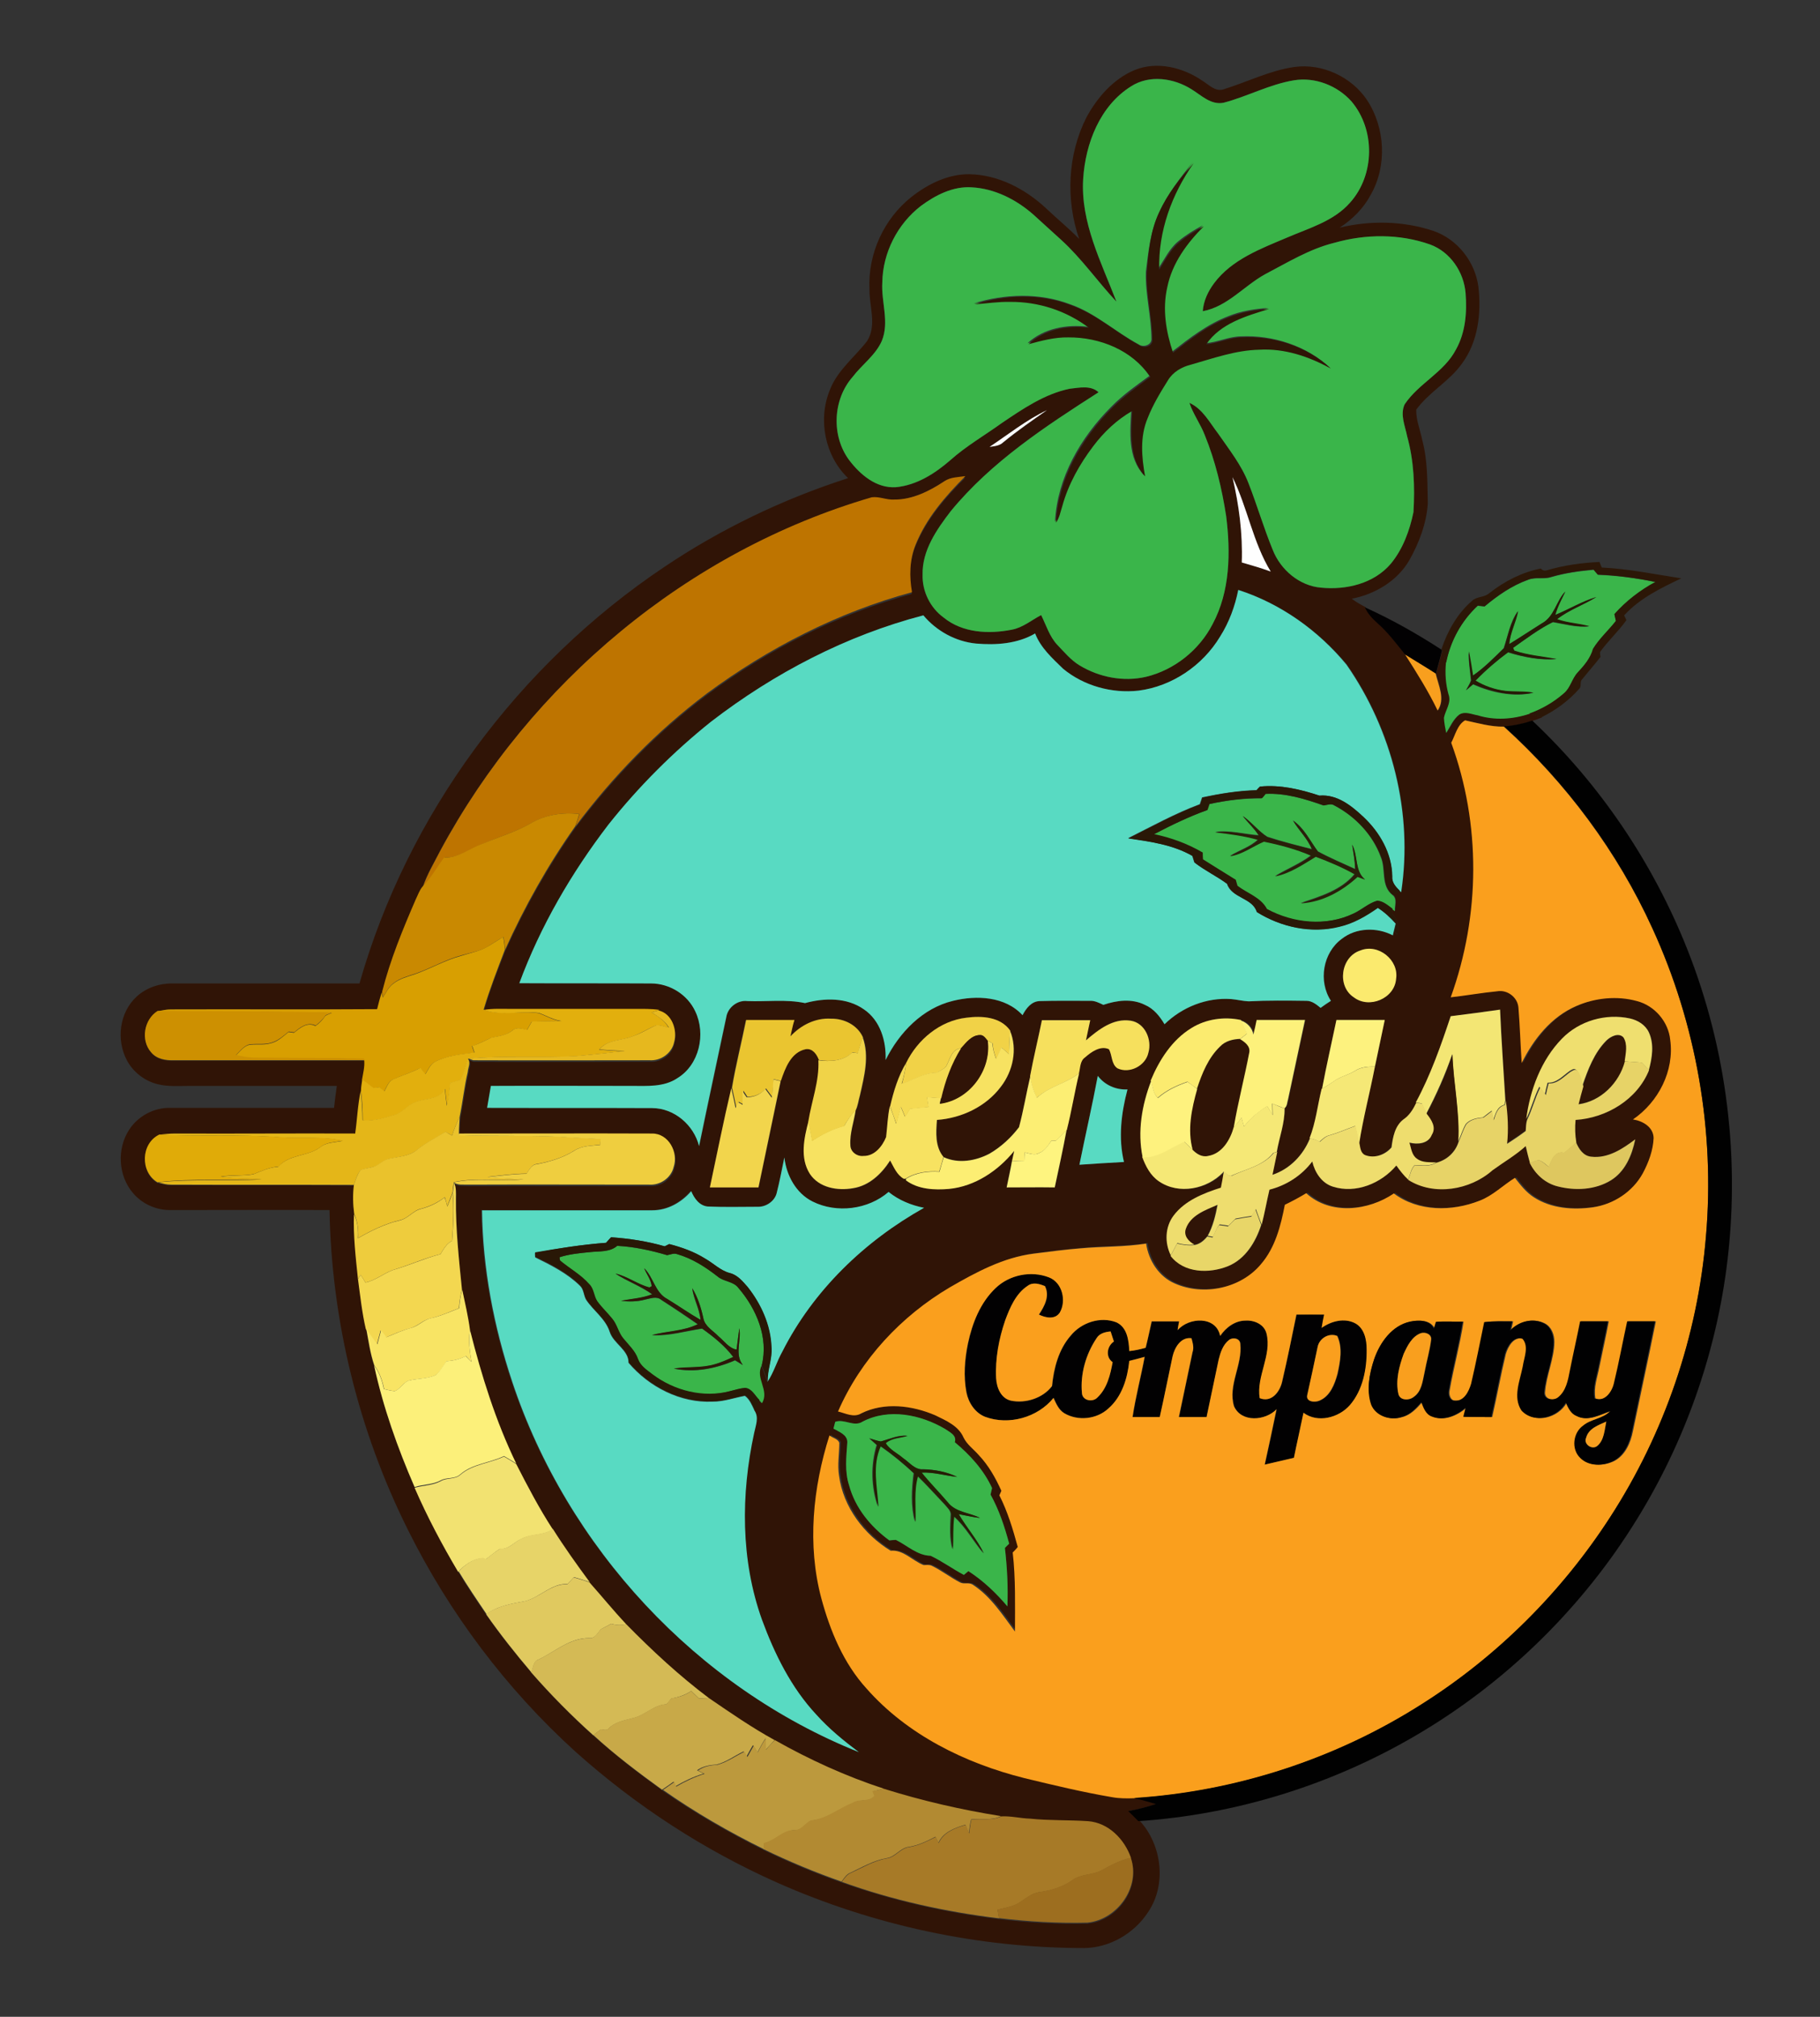 <?xml version="1.0" encoding="utf-8"?>
<!-- Generator: Adobe Illustrator 23.0.1, SVG Export Plug-In . SVG Version: 6.00 Build 0)  -->
<svg version="1.1" id="Layer_1" xmlns="http://www.w3.org/2000/svg" xmlns:xlink="http://www.w3.org/1999/xlink" x="0px" y="0px"
	 viewBox="0 0 723 801" style="enable-background:new 0 0 723 801;" xml:space="preserve">
<rect x="0" y="0" width="723" height="801" fill="#333333" stroke="none"/>
<style type="text/css">
	.st0{fill:#301406;}
	.st1{fill:#3AB54A;}
	.st2{fill:#2F1506;}
	.st3{fill:#FEFEFE;}
	.st4{fill:#BE7400;}
	.st5{fill:#2C1707;}
	.st6{fill:#58DAC2;}
	.st7{fill:#261A05;}
	.st8{fill:#020102;}
	.st9{fill:#F89F1E;}
	.st10{fill:#FA9F1D;}
	.st11{fill:#010101;}
	.st12{fill:#2A1807;}
	.st13{fill:#C98901;}
	.st14{fill:#292009;}
	.st15{fill:#D89F01;}
	.st16{fill:#FBEA6E;}
	.st17{fill:#E2AF0D;}
	.st18{fill:#F3E674;}
	.st19{fill:#CD9001;}
	.st20{fill:#E6B81E;}
	.st21{fill:#EAC530;}
	.st22{fill:#F1D247;}
	.st23{fill:#EFDF6F;}
	.st24{fill:#F6E05D;}
	.st25{fill:#FBEB6F;}
	.st26{fill:#FDF17B;}
	.st27{fill:#FDF27E;}
	.st28{fill:#F7E261;}
	.st29{fill:#301407;}
	.st30{fill:#F0D348;}
	.st31{fill:#F4DA53;}
	.st32{fill:#301506;}
	.st33{fill:#E4B618;}
	.st34{fill:#E7D367;}
	.st35{fill:#F5E876;}
	.st36{fill:#FCEE73;}
	.st37{fill:#F2D54C;}
	.st38{fill:#FEF27E;}
	.st39{fill:#EEDD6E;}
	.st40{fill:#EAC22C;}
	.st41{fill:#FEF47F;}
	.st42{fill:#EFCE3F;}
	.st43{fill:#E0AB08;}
	.st44{fill:#DEC75F;}
	.st45{fill:#F3D750;}
	.st46{fill:#EECC3D;}
	.st47{fill:#E8D668;}
	.st48{fill:#291806;}
	.st49{fill:#2D1808;}
	.st50{fill:#F8E464;}
	.st51{fill:#010102;}
	.st52{fill:#FCF07A;}
	.st53{fill:#F99F1E;}
	.st54{fill:#FA9F1E;}
	.st55{fill:#F79F20;}
	.st56{fill:#251E04;}
	.st57{fill:#F2E271;}
	.st58{fill:#E7D468;}
	.st59{fill:#E0C95F;}
	.st60{fill:#D4BA55;}
	.st61{fill:#C8A948;}
	.st62{fill:#BC993D;}
	.st63{fill:#B28A32;}
	.st64{fill:#A77A27;}
	.st65{fill:#9D6E1F;}
</style>
<g>
	<g>
		<path class="st0" d="M450.8,27.8c8.9-3.6,19.2-1,26.9,4.3c2.5,1.5,5,4.4,8.3,3.4c9.4-2.9,18.4-7.5,28.2-8.9
			c11.1-1.5,22.7,3.9,28.9,13.2c7.2,11,8,26.1,1.4,37.6c-2.8,5.3-7.3,9.8-12.3,13c12.2-2.9,25.2-2.7,37.2,1.3
			c9.6,3.3,16.6,12.3,17.9,22.2c1.2,10.5-0.1,21.9-6.6,30.6c-5,7-13,11.2-18.1,18.2c-0.1,4.1,1.6,8.1,2.4,12.1
			c2.2,8.2,2,16.7,2.2,25.1c-0.5,8-3.5,15.8-7.4,22.7c-4.8,8.2-13.6,13.4-22.8,15.2c1.7,1.3,3.5,2.3,5.4,3.3
			c1.1,2.6,3.1,4.6,5.2,6.5c4.1,3.7,7.3,8.1,10.8,12.4c4.6,7.2,9.2,14.5,12.9,22.2c3.1-4.5,0.3-9.9-0.8-14.7c0.8-3,1.7-6,2.4-9.1
			c0.6,1.6,1.2,3.2,1.7,4.8c-0.4,4.1-0.2,8.3,1,12.4c1.3,3.3-1.3,6.2-1.8,9.4c0.1,2,0.5,4,0.9,6c1.6-2.5,2.8-5.4,5.2-7.3
			c2.2-1.4,4.9-0.1,7.3,0.3c6.7,2,14,1.5,20.6-0.6c1.6,0.5,3.2,1,4.8,1.5c-1.3,0.5-2.5,1-3.8,1.4c-3.6,1.2-7.4,2-11.2,2.3
			c-5.3,0.1-10.4-1.4-15.4-2.5c-3.1,1.8-3.9,5.9-5.5,8.9c11.9,32.3,11.6,68.5,0.2,100.9c6.2-0.7,12.3-1.8,18.5-2.4
			c4-0.6,8.1,2.5,8.4,6.5c0.6,7.3,0.8,14.7,1.3,22c4.7-9.5,11.7-18.3,21.6-22.6c7.5-3.3,16.3-4.2,24.2-2c7,1.9,12.5,8.2,13.2,15.4
			c1.8,12.3-4.7,24.7-14.8,31.6c3.9,0.6,8,3.1,8.2,7.4c-0.2,4.9-2,9.7-4.3,14c-4,7.3-11.6,12.3-19.8,13.5c-7.9,1.2-16.6,0.5-23.5-4
			c-3.1-1.9-5.3-4.8-7.5-7.7c-4.8,2.9-8.8,7.1-14.1,9.1c-10.9,4.4-24.3,4.5-34-2.9c-10.2,6.9-25.2,8.7-34.8-0.1
			c-2.8,1.7-5.6,3.2-8.5,4.6c-1.5,8.4-3.8,17-9.5,23.6c-8,9.6-22.7,12.7-34.1,7.7c-6.4-2.7-10.5-9.1-11.5-15.9
			c-8.6,1.3-17.3,1-26,1.9c-6.2,0.5-12.4,1.3-18.6,2.1c-12.1,1.5-23,7.4-33.4,13.4c-19.4,11.4-35.4,28.6-44.4,49.3
			c3,0.7,6.4,2.6,9.3,0.7c9.2-4.5,20.2-3.1,29.3,0.8c4.3,2,9.3,4.2,11.3,8.9c1.4,2.8,4,4.6,6,6.9c3.9,4.1,6.7,9.1,9,14.2
			c-0.2,0.5-0.6,1.4-0.8,1.8c3.2,6.5,5.4,13.5,7.3,20.5c-0.7,0.7-1.4,1.5-2,2.2c1.2,10.4,0.9,20.9,0.9,31.4
			c-5-6.7-9.7-14.1-16.9-18.7c-1.5-0.9-3.4,0-4.9-0.8c-3.9-2-7.4-4.8-11.4-6.7c-1-0.5-2.1-0.2-3.1-0.2c-4.4-1.7-8.1-6.2-13.1-5.7
			c-10.6-6.4-18.8-17.3-20.5-29.8c-0.7-4.4,0-8.8,0.1-13.1c-0.6-1.6-2.7-1.9-3.9-2.9c-6.6,20.8-8.9,43.5-3.2,64.8
			c3.5,12.9,8.9,25.7,17.9,35.7c16.2,18.4,39.1,29.7,62.7,35.6c11.6,2.8,23.2,5.5,35,7.6c2.8,0.5,5.7,0.5,8.6,0.4
			c2.9,0.7,5.8,1.6,8.7,2.4c-3.6,1.2-7.3,2.1-11,2.8c1.3,1.3,2.7,2.7,4,4c8.8,9.6,10.7,25.3,3.3,36.2c-5.5,8.5-15.3,14.2-25.4,14.3
			c-41.9,0-83.7-9-122-26c-29.2-13-56.2-30.6-80-51.9c-27.5-24.9-50.2-55.1-66.7-88.3c-19.6-39.3-30.3-83-31.1-126.9
			c-21.1-0.1-42.3,0-63.4,0c-5.6,0-11.1-2.5-14.7-6.8c-5.9-6.9-6.4-17.6-1.5-25.1c3.5-5.4,9.8-8.8,16.2-8.7c21.7,0,43.5,0,65.2,0
			c0.3-2.9,0.7-5.8,1.1-8.7c-19.8,0-39.5,0-59.3,0c-4,0-8,0.3-11.9-0.7c-5.2-1.3-9.7-4.8-12.2-9.5c-4.3-8.1-3-19,3.9-25.3
			c3.9-3.6,9.2-5.3,14.4-5.2c24.7,0,49.4,0,74.1,0C161.9,323.4,205.9,264,264,225.1c22.5-15.1,47.1-26.9,72.9-35.2
			c-9.2-8.8-12.1-23.3-7.2-35.1c3-7.8,9.9-13,14.8-19.4c3.9-6.3,0.8-13.7,0.9-20.5c-0.7-14,5.7-28,16.7-36.7c6.5-5.1,14.5-9.1,23-9
			c11.4,0.2,22.1,5.8,30.3,13.4c4.4,4.2,9.1,8,13.3,12.3c-5.4-15.6-4.6-33.5,2.9-48.3C435.9,38.7,442.3,31.3,450.8,27.8 M449.3,34.3
			c-12.3,7.8-18.1,22.6-19,36.7c-1.1,17.3,7.1,33.1,13.2,48.8c-7.4-8-13.7-17.1-21.9-24.5c-3.7-3.3-7.3-6.6-11-10
			c-6.8-6-15.4-10.5-24.6-10.9c-7.4-0.4-14.4,3.1-20.2,7.4c-9.3,7.1-15.1,18.5-15.3,30.3c-0.5,7.8,2.9,15.7-0.2,23.3
			c-2.5,5.7-7.8,9.5-11.6,14.3c-7.9,9-8.5,23.4-1.4,33c4.4,5.8,10.8,11.3,18.6,10.8c8.3-0.7,15.6-5.4,21.7-10.8
			c6.3-5.6,13.6-9.8,20.4-14.7c8.3-5.6,16.9-11.6,26.9-13.6c3.8-0.4,8.4-1.5,11.5,1.4c-21.1,13.5-42.6,27.6-58.7,47.2
			c-5.6,7.3-11.4,15.6-11.2,25.2c-0.2,6.7,3,13.2,8.4,17.1c7.5,6.1,17.9,6.6,27,4.8c4.4-0.8,7.9-3.7,11.7-5.8c2,4,3.3,8.5,6.4,11.8
			c2.8,2.9,5.4,6.1,8.9,8.2c7.8,4.7,17.5,6.6,26.4,4.5c11.3-2.8,21.1-10.6,26.4-20.9c7-13.1,7.2-28.6,5.4-42.9
			c-1.7-11-4.3-21.9-8.5-32.2c-1.7-4.4-4.6-8.3-6.1-12.8c5.3,2.5,8,7.8,11.4,12.2c4.4,6.3,9.3,12.5,12.1,19.8
			c3.5,8.7,6.1,17.7,9.6,26.4c3.1,7.9,10.6,14.3,19.2,15c9.9,0.9,21-1.7,27.7-9.5c4.8-5.8,7.5-13.2,9-20.5
			c0.6-10.1,0.3-20.4-2.5-30.1c-0.8-4.1-2.9-8.6-1-12.7c5.6-8.4,15.6-12.8,20.4-21.8c3.8-6.8,4.4-14.8,3.8-22.4
			c-0.6-8.4-6.1-16.3-14.1-19.3c-12.2-4.2-25.6-4.1-37.9-0.7c-9.9,2.5-18.7,7.8-27.6,12.5c-8.4,4.6-15.1,12.9-24.8,14.7
			c0.3-4.1,2.1-7.8,4.5-11.1c7-9.4,18.5-13.7,28.9-18.1c8.7-3.8,18.6-6.5,25.1-13.9c9.8-11,10-28.9,0.6-40.2
			c-5.6-6.3-14.5-9.8-22.9-8.4c-9.7,1.6-18.5,6.4-27.9,8.9c-5,1.1-8.8-2.9-12.7-5.3C466.3,30.9,456.6,29.5,449.3,34.3 M393.1,177.5
			c1.9-0.3,4-0.4,5.5-1.8c5.6-4.5,11.5-8.6,17.3-12.7C407.7,166.9,400.6,172.5,393.1,177.5 M375.2,191.1c-6,4-12.9,7.4-20.2,7.5
			c-3,0.1-5.9-1.4-8.9-0.9c-73,21.2-135.5,73.7-171.4,140.4c-2.4,4.7-5.2,9.3-6.9,14.4c-1.2,1.4-1.8,3.2-2.5,4.8
			c-5.2,12-10.2,24.1-13.4,36.8c-0.8,2.2-1.3,4.5-1.9,6.7c-27.3,0.2-54.6,0-81.9,0.1c-1.8,0-3.6,0.4-5.4,0.8
			c-5.5,3.3-6.9,11.5-2.6,16.4c2.2,2.7,5.7,3.3,9,3.2c25.3,0,50.6,0,75.8,0c0.2,2.6-0.5,5.1-0.9,7.6c-0.2,1.5-0.5,3-0.5,4.5
			c-1.2,5.6-1.3,11.3-2.2,17c-23.8-0.1-47.5,0-71.3,0c-2.2,0-4.5,0.2-6.7,0.5c-7.4,3.5-7.6,14.9-0.7,19l0.4,0c1.6,0.5,3.3,0.9,5,0.9
			c24.2,0,48.4-0.1,72.7,0.1c-0.5,3.8-0.4,7.8,0.1,11.6c-0.3,8.6,0.7,17.2,1.6,25.8c0.9,6.6,1.6,13.3,3.1,19.8
			c0.9,4.9,1.6,9.9,3.2,14.6c3.6,16.6,9.4,32.7,16.1,48.3c5,11.5,10.9,22.6,17.3,33.4c3.5,5.8,7.3,11.4,11.1,17
			c5.6,8,11.7,15.6,18,23.1c7.7,8.8,16,17.2,24.7,25c8.6,7.8,17.9,14.9,27.3,21.7c12.8,8.9,26.3,16.7,40.2,23.6
			c10.1,4.9,20.4,9.2,31,12.9c20.2,7.2,41.2,11.9,62.5,14.5c11.7,1.4,23.4,2.1,35.2,1.8c11.9-1.2,21.2-14.1,17.2-25.8
			c-2.5-7.4-9-13.9-17.1-14.6c-7.6-0.5-15.3-0.2-23-1c-3.8-0.1-7.6-1.1-11.4-0.9c-15.8-2.5-31.5-6.1-46.7-10.9
			c-15.1-5-29.5-11.6-43.3-19.3c-9-5-17.5-10.9-26.1-16.7c-11.7-8.9-22.6-18.8-32.8-29.3c-5.1-5.4-9.7-11.1-14.6-16.6
			c-5.1-7-10.1-14-14.7-21.2c-5.4-8.3-10-17.1-14.5-25.9c-8.2-16.9-13.7-35-18.4-53.1c-0.7-5.4-2-10.8-3.1-16.1
			c-1.3-12-2.6-24-2.4-36.1c0-2.1,0.2-4.4-0.7-6.3c1.6,1.1,3.7,0.8,5.6,0.9c24-0.1,48,0,72.1,0c4.4,0.3,8.6-2.8,9.7-7
			c1.9-5.8-2-13.4-8.6-13.3c-25.6-0.1-51.1,0-76.7,0c0-2.2,0.2-4.5,0.3-6.7c1.2-5.9,1.8-11.9,3.2-17.7c0.1-1.8,1.4-3.9,0-5.4
			c0.5,0.2,1.5,0.5,2,0.7c23.4,0.1,46.8,0,70.1,0c4.5,0.3,8.8-2.8,9.7-7.2c1.4-4.8-0.9-11.5-6.3-12.6l0.5-0.2
			c-3.3-0.6-6.7-0.5-10-0.4c-16.3,0-32.7,0-49,0c-3.6,0-7.3-0.2-10.9,0.4c2.3-8.1,5.4-16.1,8.5-23.9c7.7-17.1,17-33.6,27.8-48.9
			c14.9-19.8,32.3-37.8,52.1-52.7c24.5-18.2,52.2-32.3,81.6-40.3c-1.1-6.3-1-12.8,1.4-18.8c4.3-10.6,11.8-19.4,19.8-27.3
			C380.6,189.5,377.6,189.5,375.2,191.1 M493.3,223.4c3.9,1.1,7.7,2.3,11.5,3.6c-7.1-11.6-9.3-25.4-15.2-37.5
			C492.2,200.6,493.7,211.9,493.3,223.4 M491.9,234.3c-1.3,6.5-3.6,12.9-7.1,18.5c-6.9,11.5-19,19.8-32.4,21.5
			c-10.6,1.2-21.8-1.9-30-8.7c-4.3-4.1-8.9-8.3-11.1-14c-7.1,4.1-15.6,4.7-23.5,4c-8.1-0.8-15.7-5-20.9-11.2
			c-30.7,8-59.3,22.9-84.3,42.2c-15.1,12-28.8,25.8-40.8,40.9c-14.7,19.2-27,40.3-35.4,63c17.4,0.1,34.9,0,52.3,0.1
			c7.4,0,14.5,4.4,17.6,11.1c4.3,9,1.6,21.1-7.1,26.5c-5.3,3.6-12,3.2-18.1,3.1c-18.7,0-37.4,0-56,0c-0.5,2.9-1,5.8-1.5,8.7
			c21.8,0.1,43.7,0,65.5,0.1c8.8-0.1,16.7,6.6,18.7,15.1c3.6-17.1,7.2-34.1,10.8-51.2c0.6-3.9,4.4-6.8,8.4-6.4
			c7.6,0.3,15.4-0.8,22.9,0.8c7.7-2.1,16.6-2.3,23.4,2.5c6.4,4.4,8.9,12.6,8.6,20.1c5.4-10.9,14.7-20.6,26.8-23.5
			c9.3-2.3,20.6-1.7,27.6,5.7c1.4-2.6,3.5-5.5,6.8-5.6c6.7-0.2,13.3-0.1,20-0.1c1.9-0.1,3.6,0.9,5.3,1.6c5.3-1.8,11.3-2.6,16.5,0
			c3.5,1.5,5.9,4.5,7.8,7.7c6.9-6.8,16.7-10.7,26.5-10c2.3,0.2,4.5,0.8,6.9,0.9c7.7-0.4,15.4-0.3,23-0.2c2.2-0.1,4,1.4,5.6,2.8
			c1.4-0.9,2.7-1.9,4.1-2.8c-5.1-7.8-3.2-19.1,4.3-24.6c5.7-4.6,14-4.7,20.3-1.4c0.1-0.4,0.3-1.4,0.4-1.8c0.3,0.4,0.9,1.1,1.2,1.5
			c0.9-3.1,0.1-6.2-2.1-8.5c0.1-0.5,0.2-1.4,0.2-1.9l1.2,0.9c-0.2-2.1,1-4.8-0.9-6.4c0.7-0.4,2-1.2,2.7-1.7l0.6,0.6
			c4.8-31.4-3.6-64.4-21.7-90.4C523.7,250.4,508.7,239.6,491.9,234.3 M540.4,377.5c-7.8,2.4-9.4,14.2-2.6,18.6
			c6.1,4.7,16.2,0.4,16.8-7.3C555.8,381.3,547.5,374.6,540.4,377.5 M576.3,403.6c-3.9,11.7-8,23.5-13.7,34.5c-1.2,2.6-2.7,5-5.1,6.6
			c-3.4,2.6-4.2,7-4.9,11c-2.5,2.9-6.8,4.6-10.4,3.1c-1.8-0.6-2-2.8-2.3-4.4c1.6-10.4,4.3-20.5,6.3-30.8c1.3-6.2,2.6-12.3,3.9-18.5
			c-6.4,0-12.8,0-19.2,0c-1.9,9.1-4,18.1-5.7,27.3l-0.1,0.1c-1.7,6.5-2.3,13.3-4.8,19.6c-2.7,6.7-8,12.2-14.9,14.5
			c0.6-3,1.3-6.1,1.9-9.1c0.9-5.8,3.1-11.4,3.1-17.3c1.1-0.8,1.1-2.5,1.5-3.7c2.2-10.5,4.5-20.9,6.7-31.4c-6.4,0-12.8,0-19.2,0
			c-0.4,1.9-0.8,3.8-1.2,5.7c-0.5-2.8-2.4-4.8-5-5.6l-0.1-0.1c-6.6-1.5-13.8-0.5-19.6,3.2c-7.7,4.7-12.8,12.7-16.1,20.9
			c-3.6,9.6-5.5,20.1-3.4,30.3c1.3,3.8,3.2,7.5,6.7,9.8c7.9,5.3,19.1,3,25.5-3.6c-0.3,2-0.6,4.1-1.1,6.1
			c-6.9,2.3-14.3,5.1-18.8,11.1c-3.4,4.5-3.6,10.8-1.1,15.8c5.3,6.9,15.4,7.1,22.8,4.1c6.9-2.8,11-9.6,13.2-16.4
			c1.2-4.6,2-9.3,3.1-13.9c6.7-1.7,12.8-5.6,17-11.2c1.1,4.4,3.8,8.6,8.2,10c9.2,2.9,19.2-1.3,25.2-8.4c1.4,2,2.9,3.9,4.7,5.6
			c10.3,6.5,24.7,4.1,33.5-3.8c4.4-3.2,9.1-5.9,13.2-9.6c0.4,2.3,1,4.5,1.7,6.8c2.2,4.5,6.1,8.1,11.1,9.3c7,1.7,14.9,1.4,21.1-2.4
			c5.7-3.5,8.5-10,9.7-16.3c-5.1,3.7-10.9,7.6-17.5,6.9c-3.1-0.3-4.8-3-6-5.6c-0.5-3-0.6-6-0.3-9c12.3-0.8,24.5-8,29.2-19.8
			c1.3-4.9,2.2-10.3,0-15c-1.4-3-4.4-4.7-7.5-5.5c-9.6-2-20.2,1-27,8c-8.4,8.5-12.7,20.3-14,32c-0.5,1.5-0.4,3-0.6,4.5
			c-2.4,1.8-4.9,3.4-7.4,5.1c0.6-5.7,0.3-11.4-0.5-17.1c-0.8-12-1.6-24.1-2.1-36.1C589.4,401.9,582.9,402.8,576.3,403.6 M314,411.6
			c0.5-2.1,0.9-4.3,1.4-6.4c-6.4,0-12.8,0-19.2,0c-1.8,9-4.1,17.9-5.6,26.9c-3.1,13.1-5.7,26.3-8.5,39.4c6.4,0,12.8,0,19.3,0
			c2.9-14,6-28.1,8.8-42.2c1.7-5,4-11.4,9.9-12.6c2.8-0.5,4.4,2,5.2,4.3c0.4,8.3-2.8,16.2-4,24.3c-1.8,6.8-3.5,14.7,0.5,21
			c3.6,5.6,11.1,6.8,17.2,5.7c6.4-1,11.4-5.8,14.7-11c1.5,2.6,2.8,5.8,5.5,7.3l0.7-0.1v0.6c4.8,3.6,11.3,3.9,17.1,3.4
			c10.3-1,19.4-7.2,25.9-15.1c-0.3,1.4-0.6,2.8-0.9,4.1c-0.7,3.5-1.5,6.9-2.1,10.4c6.4,0,12.8,0,19.1,0c1.7-7.6,3.4-15.1,4.7-22.8
			c1.9-7.5,3.1-15.1,4.9-22.6c0.5-2.2,0.4-4.8,2.4-6.3c2.5-2.2,6.1-4.8,9.5-3.3c1.4,2.4,0.9,5.9,3.4,7.6c4.8,2.3,11.2-1,12.3-6.2
			c1.5-5.1-1.3-11.8-7-12.7c-6.9-1.1-12.8,3.6-17.8,7.8c0.6-2.6,1.1-5.3,1.7-8c-6.4,0-12.8,0-19.2,0c-1.4,7.4-3.3,14.7-4.6,22.2
			c-1.6,6.7-2.7,13.6-4.5,20.3c-3.2,4.2-7.2,7.9-11.7,10.5c-5.5,2.9-12.4,4.1-18.2,1.4c-3.4-4.1-2.9-9.7-2.6-14.7
			c9.8-0.8,19.5-5.3,25.4-13.2c4.7-6.2,6.7-14.9,3.6-22.3c-3.9-5.5-11.3-5.9-17.4-5.1c-10.4,1.2-19.4,8.7-23.9,17.9
			c-3.2,5.3-5,11.3-6.4,17.3c-0.9,4.1-1,8.2-1.5,12.3c-1.5,3.7-4.6,7.6-9,7.5c-2.6,0.3-5.2-1.6-5.2-4.3c-0.3-4.7,1.4-9.2,2.1-13.8
			c1-1.9,1.2-4.1,1.8-6.2c1.7-7.5,3.8-15.5,1.1-23c-2.2-4.8-7.5-7.4-12.7-7.4C323.9,404.2,318.1,407.2,314,411.6 M436.1,427.3
			c-2.2,11.8-4.9,23.5-7.3,35.3c5.9-0.4,11.8-0.8,17.7-1.1c-2.2-9.5-1.1-19.5,1.4-28.8C443.3,432.8,438.9,430.9,436.1,427.3
			 M308.5,474c-0.9,3.2-4.3,5.3-7.5,5.2c-6.7,0-13.4,0.2-20.1-0.1c-3.4-0.3-5.5-3.2-6.6-6.1c-3.8,4.5-9.4,7.7-15.4,7.6
			c-22.6,0.1-45.1,0-67.7,0c0.3,23.2,4.7,46.2,12,68.1C225.2,614.5,276.6,670,341,695.8c-6-4.5-11.8-9.3-16.9-14.9
			c-10-10.7-16.6-24.1-21.6-37.7c-8.5-23.7-8.4-49.8-3.1-74.2c0.6-2.9,2-6.1,0.1-8.9c0.6-1.4,1.3-2.7,1.9-4c0.3,0.3,0.8,0.9,1.1,1.2
			c3.1-5-2.8-9.9-0.1-15c0.9,2.1,1.7,4.3,2.4,6.5c2.5-3.7,3.7-8.1,5.9-12c12.3-24.3,32.7-43.9,56.3-57.1c-5.1-1-10-3-14.1-6.3
			c-8.1,7.1-20.6,8.7-30.2,3.8c-6.6-3.3-10.4-10.4-11.2-17.5C310.6,464.5,309.8,469.3,308.5,474 M342.7,564.6
			c-3.5,2.3-7.2-1.2-10.9,0.1c-0.2,0.9-0.5,1.8-0.7,2.7c2.2,1.3,5.6,2.4,5.5,5.5c-0.4,5.7-1.1,11.5,0.7,17c2.4,9,8.6,16.5,16,21.9
			c0.7,0,2-0.1,2.6-0.2c4.6,2.2,8.5,6.2,13.8,6.3c4.6,2.2,8.7,5.2,13.2,7.6c0.4-0.4,1.3-1.1,1.8-1.5c5.9,3.8,11,8.6,15.5,14
			c0.2-7.8-0.1-15.5-1-23.2c0.6-0.6,1.2-1.2,1.7-1.7c-1.8-6.7-4-13.4-7.4-19.5c0.2-0.9,0.4-1.8,0.6-2.6c-3.3-7.2-8.7-13.1-14.8-18.2
			c0.9-2.8-2.1-4-3.9-5.3C365.7,561.9,353.1,559.3,342.7,564.6z"/>
		<path class="st0" d="M638.3,413.3c1.6-1.6,4.7-3.3,6.7-1.2c1.8,2.8,0.9,6.4,0.5,9.5c-2.3,8.6-9.6,15.8-18.6,16.9
			c0.6-2.4,1.2-4.8,1.9-7.1C630.9,424.8,633.4,418.2,638.3,413.3z"/>
		<path class="st0" d="M484.7,415.7c2.1-2.2,5.1-2.9,8-3c1.8,1.1,4.1,2.7,3.7,5.2c-1.9,10-4.4,19.9-6.2,29.9
			c-1.4,5-4.6,10.5-10.2,11.4c-2.5,0.6-4.6-0.9-6.3-2.6c-2.3-8-0.5-16.4,1.8-24.2C477.5,426.4,480,420.1,484.7,415.7z"/>
	</g>
	<g>
		<path class="st1" d="M449.3,34.3c7.3-4.7,17-3.3,24.1,1.2c3.9,2.4,7.7,6.3,12.7,5.3c9.5-2.5,18.2-7.3,27.9-8.9
			c8.4-1.4,17.3,2.1,22.9,8.4c9.5,11.2,9.3,29.2-0.6,40.2c-6.5,7.4-16.3,10.1-25.1,13.9c-10.4,4.4-21.9,8.7-28.9,18.1
			c-2.4,3.2-4.2,7-4.5,11.1c9.8-1.8,16.4-10.1,24.8-14.7c9-4.7,17.7-10.1,27.6-12.5c12.3-3.5,25.8-3.6,37.9,0.7
			c8,2.9,13.4,10.9,14.1,19.3c0.6,7.6,0,15.6-3.8,22.4c-4.7,9.1-14.8,13.4-20.4,21.8c-1.9,4.1,0.2,8.6,1,12.7
			c2.7,9.8,3.1,20.1,2.5,30.1c-1.5,7.3-4.2,14.7-9,20.5c-6.7,7.9-17.7,10.5-27.7,9.5c-8.6-0.7-16.1-7.1-19.2-15
			c-3.6-8.7-6.2-17.7-9.6-26.4c-2.8-7.3-7.7-13.4-12.1-19.8c-3.4-4.4-6.1-9.8-11.4-12.2c1.5,4.5,4.4,8.4,6.1,12.8
			c4.2,10.3,6.8,21.2,8.5,32.2c1.8,14.4,1.6,29.9-5.4,42.9c-5.3,10.3-15.2,18.2-26.4,20.9c-9,2.1-18.6,0.2-26.4-4.5
			c-3.5-2.1-6.1-5.3-8.9-8.2c-3.1-3.3-4.4-7.8-6.4-11.8c-3.9,2-7.3,5-11.7,5.8c-9.1,1.8-19.5,1.3-27-4.8c-5.4-3.9-8.6-10.5-8.4-17.1
			c-0.2-9.6,5.6-17.9,11.2-25.2c16.1-19.6,37.5-33.6,58.7-47.2c-3.1-2.9-7.7-1.8-11.5-1.4c-10,2.1-18.6,8-26.9,13.6
			c-6.8,4.9-14.1,9.1-20.4,14.7c-6.1,5.3-13.4,10-21.7,10.8c-7.8,0.5-14.2-5-18.6-10.8c-7.1-9.6-6.5-24,1.4-33
			c3.7-4.9,9.1-8.6,11.6-14.3c3.1-7.5-0.3-15.5,0.2-23.3c0.2-11.7,6-23.1,15.3-30.3c5.8-4.3,12.8-7.9,20.2-7.4
			c9.2,0.5,17.8,4.9,24.6,10.9c3.7,3.3,7.3,6.7,11,10c8.1,7.4,14.4,16.5,21.9,24.5c-6-15.7-14.3-31.5-13.2-48.8
			C431.2,56.9,437,42,449.3,34.3 M460.5,84.3c-3.5,7.4-4.3,15.6-5.3,23.6c-0.3,9,2.2,17.9,2.2,26.9c-0.1,2.4-3.4,3.3-5.2,1.9
			c-9.3-5-17.1-12.4-27.2-15.9c-12.2-4.6-25.9-4.1-38.2-0.3c4.7-0.4,9.4-1.2,14.1-1c11.2-0.1,22.3,3.6,31.3,10.3
			c-8.4-1.1-17.6,0.6-24,6.5c5.2-1.4,10.4-2.8,15.8-2.7c12.5-0.1,25.5,5.2,32.6,15.7c-5.2,3.8-10.5,7.5-15.1,12.2
			c-12.2,12.2-21.5,28.2-22.4,45.7c1.4-1.9,1.8-4.3,2.5-6.6c2.4-8.7,6.9-16.6,12.3-23.8c4.2-5.6,9.4-10.5,15.5-14
			c-0.5,8.8-1.5,19,5.1,26c-1.4-7.6-2.1-15.8,1-23.1c2.1-5.3,5.1-10.2,8.1-15.1c2-3.3,5.6-5.3,9.2-6.2c8.9-2.5,17.7-5.7,27-5.9
			c10-0.5,19.8,2.7,28.5,7.5c-9.4-8.7-22.7-13-35.4-12.4c-4.9,0.1-9.3,2.4-14.1,2.7c5.8-8.3,15.9-11.2,25-14
			c-5.4,0.4-10.8,1.2-15.9,3.3c-8.3,3.2-15.4,8.7-22.3,14.1c-2.8-8.3-4.3-17.3-2.3-26c1.9-9.5,7.8-17.5,14.5-24.2
			c-3.4,1.8-6.8,3.9-9.8,6.4c-3.5,2.9-5.4,7.1-7.9,10.8c-0.5-15.2,4.9-30,13.7-42.3C468.8,70.7,463.8,77.1,460.5,84.3z"/>
		<path class="st1" d="M616.3,229.2c5.5-1.6,11.1-2.4,16.8-2.9c0.4,0.5,1.3,1.5,1.7,2c7.7,0.3,15.3,1.3,22.9,2.9
			c-6.1,3.3-11.6,7.6-16.3,12.8c0.2,0.9,0.4,1.8,0.6,2.7c-2.9,3.8-6.6,7-9.1,11.1c-1,3.7-3.5,6.5-6,9.3c-2.3,2.5-2.9,6.2-5.6,8.4
			c-4,3.5-8.7,6.3-13.7,8c-6.6,2.2-13.9,2.7-20.6,0.6c-2.4-0.4-5-1.7-7.3-0.3c-2.4,1.8-3.6,4.8-5.2,7.3c-0.4-2-0.8-4-0.9-6
			c0.6-3.1,3.1-6,1.8-9.4c-1.1-4-1.4-8.2-1-12.4c1.7-8.7,6.1-16.7,12.6-22.7c0.7,0.1,2,0.2,2.7,0.3c5.2-4.3,10.9-8.3,17.3-10.6
			C610.1,229.1,613.3,230.2,616.3,229.2 M612.5,247.6c-4.4,2.7-8.7,5.6-13.1,8.3c0.4-4.6,2.7-8.7,3.5-13.1
			c-3.1,4.4-3.9,9.8-5.6,14.7c-3.9,3.8-7.8,7.8-12.3,10.9c-0.6-3.2-1-6.4-1.6-9.6c-0.1,3.9,0.6,7.6,0.9,11.5c-0.5,1.4-1.3,2.6-2,3.9
			c0.9-0.8,1.9-1.6,2.8-2.4c7.5,3.3,15.8,5.1,23.9,3.4c-3.6-0.7-7.4-0.3-11-0.7c-4.2-0.5-8.3-2-12-4.1c4-4.1,8.3-8,13-11.3
			c6.2,1.9,12.7,3.2,19.2,2.7c-5.6-1-11.4-1.5-16.8-3.3c-0.1-0.3-0.3-0.8-0.5-1.1c5.2-3.6,10.3-7.5,15.9-10.3
			c4.8,0.8,9.5,2.2,14.4,1.7c-4.2-1.1-8.6-1.3-12.8-2.8c4.7-3.7,10.5-5.7,15.6-8.8c-5.7,1.7-10.8,4.8-16.3,7.1
			c0.8-3.3,2.5-6.3,4-9.3C618.2,238.7,617.5,244.9,612.5,247.6z"/>
		<path class="st1" d="M502.6,315.3c8-0.4,15.7,2,23.1,4.6c1.4-0.2,3-0.9,4.3,0c8.3,4.3,15.3,11.6,18.5,20.5
			c2.1,4.9-0.1,11.4,4.7,15.1c2,1.6,0.7,4.3,0.9,6.4l-1.2-0.9c-1.8-1.4-3.7-3-6-3.2c-3.4,1-6.1,3.6-9.4,5.1
			c-10.9,5.2-24.1,3.9-34.5-1.8c-2.5-4.6-7.8-6.3-11.7-9.2c-0.2-0.6-0.5-1.8-0.7-2.4c-4.3-2.7-8.6-5.4-13-8.1c0-0.9-0.1-1.8-0.1-2.7
			c-6-3.4-12.5-5.8-19.3-7.3c6.9-3.6,13.9-7,21.2-9.6c0.2-0.6,0.6-1.8,0.8-2.4c6.9-1.5,13.9-2.4,20.9-2.3
			C501.6,316.6,502.3,315.7,502.6,315.3 M493.7,324.1c2,2.6,4.5,4.8,6.3,7.6c-5.8-0.4-11.5-2.1-17.3-1.3c5.7,0.7,11.5,1.4,17,3
			c-3.1,3-7.4,4.2-11.1,6.5c5-0.7,8.9-3.8,13.4-5.8c6.4,1.3,12.8,3,18.8,5.6c-4.4,3.3-9.6,5.4-14.3,8.2c5.9-1.2,11-4.7,16.1-7.8
			c5.3,2,10.6,4.2,15.5,7c-5.4,6.5-13.7,8.9-21.4,11.5c8.5-0.5,16.3-4.8,22.5-10.5c1,0.4,2,0.7,3,1.1c-4.2-3.4-2.7-9.4-5.1-13.8
			c0.5,3.2,1.1,6.4,1.2,9.7c-5-2.3-10-4.4-14.8-7c-3.2-4.2-5.4-9.3-9.9-12.3c2.3,3.9,5.8,7.1,7.5,11.4c-6-1.5-11.9-3-17.7-4.9
			C499.9,330.1,497.3,326.5,493.7,324.1z"/>
		<path class="st1" d="M234.3,497.3c3.7-0.5,7.9,0.1,10.9-2.5c6.7,0.4,13.3,1.8,19.8,3.7c1.3-0.2,2.6-0.9,4-0.4
			c6,1.7,11.3,5.1,16.1,8.9c2.4,2.1,6.3,1.9,8.3,4.6c7.1,8.2,12,19.7,9.2,30.7c-2.7,5.1,3.2,9.9,0.1,15c-0.3-0.3-0.8-0.9-1.1-1.2
			c-1.8-1.7-2.9-4.5-5.7-4.8c-2,0.1-4,0.8-6,1.3c-10.6,2.9-22.2-0.2-30.8-6.7c-2.2-1.7-4.7-3.3-5.7-6c-1.1-3.3-3.8-5.6-5.9-8.3
			c-1.9-2.3-2.4-5.4-4.3-7.7c-1.9-2.4-4.2-4.5-6-7c-1.5-2.1-1.3-5-3.2-6.8c-3.4-3.7-7.8-6.2-11.6-9.4c-0.1-0.3-0.1-0.9-0.2-1.3
			C226.1,498,230.2,497.7,234.3,497.3 M255.9,503.7c1,2.4,2.7,4.5,3,7.2l-0.9,0.5c-4.7-1.2-8.7-4.4-13.5-5.5c4.7,3,10,4.9,14.6,8.2
			c-4,1.6-8.3,1.8-12.4,2.6c3.2,0.3,6.4,0.3,9.5-0.5c2.1-0.4,4.6-1.5,6.5,0.1c4.9,3.2,9.7,6.4,14.5,9.7c-5.7,2.8-12.2,2.7-18.2,4.3
			c6.8,0.4,13.3-1.6,19.9-2.6c4.6,3.2,9,6.8,12.4,11.3c-2.4,1.1-4.8,2.2-7.3,2.9c-5.3,1.6-10.9,0.9-16.3,1.7
			c8.2,1.7,16.7,0,24.3-3.3c1,0.6,2.1,1.3,3.1,1.9c-3.4-4.2-0.6-9.7-1.4-14.6c-0.4,2.8-0.7,5.6-1.1,8.5c-3.1-0.6-4.9-3.5-7.2-5.3
			c-2.1-2.3-5.4-3.9-6-7.2c-0.9-4.1-2.2-8.2-4.4-11.9c0.5,4.3,2.9,8.2,3.3,12.6c-4.5-2.6-8.7-5.6-13.2-8.3
			C260.3,513.4,259.6,507.3,255.9,503.7z"/>
		<path class="st1" d="M342.7,564.6c10.4-5.4,23-2.8,32.7,2.9c1.8,1.3,4.8,2.5,3.9,5.3c6,5,11.5,11,14.8,18.2
			c-0.2,0.9-0.4,1.8-0.6,2.6c3.4,6.1,5.6,12.8,7.4,19.5c-0.6,0.6-1.2,1.1-1.7,1.7c0.9,7.7,1.3,15.5,1,23.2
			c-4.5-5.3-9.6-10.2-15.5-14c-0.5,0.4-1.3,1.1-1.8,1.5c-4.5-2.4-8.6-5.4-13.2-7.6c-5.3-0.1-9.3-4.1-13.8-6.3c-0.7,0-2,0.1-2.6,0.2
			c-7.4-5.4-13.6-12.9-16-21.9c-1.8-5.5-1.1-11.3-0.7-17c0.1-3.1-3.3-4.2-5.5-5.5c0.2-0.9,0.5-1.8,0.7-2.7
			C335.5,563.4,339.2,566.9,342.7,564.6 M349.9,572.5c-1.6-0.2-3.2-0.8-4.7-1.3c1,0.9,2,1.8,3,2.7c-2.4,8-2.2,16.6,0.5,24.5
			c-0.5-8-2.6-16.4,0.9-24.1c4.7,3.3,9.2,6.9,13.3,10.8c-0.8,6.4-1.2,13,0.5,19.3c0.2-6.1-0.7-12.3,1-18.2
			c3.7,3.6,7.2,7.5,10.8,11.3c1,1.3,2.7,2.5,2.4,4.4c-0.2,4.5-0.5,9,0.7,13.4c0.3-4.4,0-8.8,0.5-13.1c4.7,4.2,7.8,9.9,11.8,14.7
			c-2.7-5.6-6.9-10.3-10-15.6c2.8,0.5,5.6,1.2,8.5,1.5c-4.3-2.1-9.8-2.2-12.9-6.3c-3.4-4-7.1-7.6-10.3-11.7
			c4.8-0.2,9.4,1.3,14.1,1.7c-4.1-2-8.7-2.8-13.3-3c-3.4,0.3-5.5-2.8-8.1-4.4c-2.3-2-5.4-3.4-7-6c2.4-2,5.8-2,8.7-2.9
			C356.8,569.9,353.4,571.5,349.9,572.5z"/>
	</g>
	<g>
		<path class="st2" d="M460.5,84.3c3.3-7.3,8.3-13.6,13.7-19.5c-8.7,12.3-14.1,27-13.7,42.3c2.4-3.7,4.4-7.9,7.9-10.8
			c3-2.5,6.3-4.6,9.8-6.4c-6.7,6.7-12.6,14.7-14.5,24.2c-2,8.7-0.5,17.7,2.3,26c6.9-5.4,13.9-11,22.3-14.1c5-2.1,10.5-2.9,15.9-3.3
			c-9.1,2.8-19.3,5.7-25,14c4.8-0.3,9.3-2.7,14.1-2.7c12.7-0.7,26,3.6,35.4,12.4c-8.7-4.8-18.4-8.1-28.5-7.5
			c-9.3,0.2-18.2,3.4-27,5.9c-3.7,0.9-7.2,2.9-9.2,6.2c-3,4.8-6,9.7-8.1,15.1c-3.1,7.3-2.4,15.5-1,23.1c-6.5-7-5.5-17.2-5.1-26
			c-6.1,3.5-11.3,8.4-15.5,14c-5.4,7.1-9.9,15.1-12.3,23.8c-0.7,2.2-1.1,4.6-2.5,6.6c0.9-17.5,10.2-33.5,22.4-45.7
			c4.6-4.6,9.9-8.3,15.1-12.2c-7.1-10.6-20.2-15.8-32.6-15.7c-5.4-0.1-10.6,1.3-15.8,2.7c6.4-5.9,15.6-7.6,24-6.5
			c-9-6.8-20.1-10.4-31.3-10.3c-4.7-0.1-9.4,0.6-14.1,1c12.4-3.9,26-4.4,38.2,0.3c10.1,3.5,17.9,10.9,27.2,15.9
			c1.8,1.4,5.1,0.6,5.2-1.9c0-9-2.6-17.9-2.2-26.9C456.2,99.9,457,91.7,460.5,84.3z"/>
	</g>
	<g>
		<path class="st3" d="M393.1,177.5c7.5-5,14.6-10.7,22.8-14.6c-5.9,4.1-11.8,8.2-17.3,12.7C397.1,177.1,395,177.2,393.1,177.5z"/>
		<path class="st3" d="M493.3,223.4c0.4-11.4-1.1-22.8-3.7-33.9c6,12.1,8.1,25.9,15.2,37.5C501,225.6,497.1,224.5,493.3,223.4z"/>
	</g>
	<g>
		<path class="st4" d="M375.2,191.1c2.4-1.6,5.5-1.6,8.3-2c-8,8-15.6,16.8-19.8,27.3c-2.4,6-2.5,12.5-1.4,18.8
			c-29.5,8-57.1,22.2-81.6,40.3c-19.8,14.9-37.3,32.9-52.1,52.7c0.6-1.6,1.1-3.3,1.6-4.9c-6.5-0.8-13.5,0.3-19.3,3.7
			c-5.9,3.4-12.4,5.2-18.6,8c-5.3,1.7-9.7,5.8-15.6,5.6c-2.9,3.9-5.2,8.3-8.7,11.7c1.7-5.1,4.5-9.7,6.9-14.4
			c35.9-66.7,98.4-119.1,171.4-140.4c3-0.4,5.9,1.1,8.9,0.9C362.3,198.5,369.2,195.1,375.2,191.1z"/>
	</g>
	<g>
		<path class="st5" d="M614.5,226.5c6.8-2,13.9-3,20.9-3.3c0.2,0.6,0.7,1.6,0.9,2.2c10.6,0.5,21.1,2.7,31.6,4.3
			c-8.2,3.9-16.5,7.9-22.7,14.7c0.2,0.5,0.7,1.4,0.9,1.9c-3.2,4.5-7.3,8.2-10.5,12.7c0,0.5,0.1,1.5,0.2,1.9c-2.3,3-4.8,5.8-7.2,8.8
			c-1.2,1-0.2,2.8-1.2,3.8c-4.2,4.8-9.4,8.6-15.1,11.4c-1.6-0.5-3.2-1-4.8-1.5c5-1.8,9.7-4.5,13.7-8c2.7-2.2,3.2-5.9,5.6-8.4
			c2.5-2.7,5-5.6,6-9.3c2.5-4.1,6.1-7.3,9.1-11.1c-0.2-0.9-0.4-1.8-0.6-2.7c4.6-5.2,10.2-9.5,16.3-12.8c-7.5-1.5-15.2-2.6-22.9-2.9
			c-0.4-0.5-1.3-1.5-1.7-2c-5.7,0.5-11.3,1.3-16.8,2.9c-3,1-6.2-0.1-9.1,1.1c-6.5,2.3-12.1,6.2-17.3,10.6c-0.7-0.1-2-0.2-2.7-0.3
			c-6.5,6-10.9,14.1-12.6,22.7c-0.5-1.6-1.1-3.2-1.7-4.8l-0.2-0.5c2.4-7.2,6.3-14.2,12.1-19.2c1.9-1.9,4.9-1.3,6.9-3.1
			c6-4.7,12.9-8.3,20.5-9.8C612.8,226.6,613.6,226.8,614.5,226.5z"/>
	</g>
	<g>
		<path class="st6" d="M491.9,234.3c16.8,5.4,31.8,16.1,43,29.7c18.1,26,26.5,59,21.7,90.4l-0.6-0.6c-1.6-1.5-3.2-3.3-3-5.7
			c-0.1-9.1-5-17.5-11.4-23.6c-4.8-4.5-10.5-9.1-17.5-8.5c-7.6-2.5-15.5-4.4-23.6-3.6c-0.4,0.4-1.1,1.1-1.4,1.4
			c-7.3,0.2-14.5,1.4-21.6,2.9c-0.3,0.9-0.6,1.8-0.9,2.7c-9.9,3.7-19.1,8.8-28.5,13.5c8.7,1.3,17.7,2.5,25.5,7
			c0.2,0.6,0.6,1.9,0.8,2.6c4.1,3.2,8.8,5.4,13,8.5c1.8,5.7,10.1,5.5,11.8,11.2c9.6,6,21.6,8.6,32.7,5.8c5.6-1.2,10.6-4.2,15.3-7.5
			c2.7,1.7,5,3.9,7.2,6.3c-0.2,0.7-0.5,2.2-0.7,2.9c-0.1,0.5-0.3,1.4-0.4,1.8c-6.3-3.3-14.6-3.1-20.3,1.4
			c-7.5,5.5-9.4,16.8-4.3,24.6c-1.4,0.9-2.8,1.8-4.1,2.8c-1.6-1.3-3.4-2.8-5.6-2.8c-7.7-0.1-15.4-0.2-23,0.2
			c-2.3-0.1-4.6-0.7-6.9-0.9c-9.8-0.7-19.5,3.2-26.5,10c-1.9-3.2-4.3-6.2-7.8-7.7c-5.2-2.6-11.2-1.8-16.5,0
			c-1.7-0.8-3.4-1.7-5.3-1.6c-6.7,0-13.3-0.1-20,0.1c-3.3,0.1-5.4,2.9-6.8,5.6c-6.9-7.5-18.3-8-27.6-5.7
			c-12.1,2.9-21.4,12.6-26.8,23.5c0.3-7.5-2.1-15.7-8.6-20.1c-6.8-4.8-15.7-4.6-23.4-2.5c-7.5-1.6-15.3-0.5-22.9-0.8
			c-3.9-0.5-7.8,2.5-8.4,6.4c-3.6,17.1-7.3,34.1-10.8,51.2c-2.1-8.4-9.9-15.1-18.7-15.1c-21.8-0.1-43.7,0-65.5-0.1
			c0.5-2.9,1-5.8,1.5-8.7c18.7-0.1,37.4,0,56,0c6.1,0,12.8,0.5,18.1-3.1c8.7-5.3,11.4-17.5,7.1-26.5c-3.1-6.7-10.2-11.1-17.6-11.1
			c-17.4-0.1-34.8,0-52.3-0.1c8.4-22.7,20.7-43.8,35.4-63c12-15.1,25.8-28.9,40.8-40.9c25.1-19.3,53.7-34.2,84.3-42.2
			c5.2,6.2,12.8,10.4,20.9,11.2c8,0.7,16.5,0.1,23.5-4c2.2,5.7,6.8,9.8,11.1,14c8.2,6.8,19.4,9.9,30,8.7c13.3-1.7,25.5-10,32.4-21.5
			C488.3,247.1,490.6,240.8,491.9,234.3z"/>
		<path class="st6" d="M436.1,427.3c2.8,3.7,7.2,5.6,11.8,5.4c-2.5,9.4-3.7,19.3-1.4,28.8c-5.9,0.3-11.8,0.7-17.7,1.1
			C431.2,450.7,433.9,439,436.1,427.3z"/>
		<path class="st6" d="M308.5,474c1.2-4.7,2.1-9.5,3.1-14.3c0.8,7.1,4.6,14.2,11.2,17.5c9.6,4.8,22.1,3.2,30.2-3.8
			c4.1,3.3,9,5.3,14.1,6.3c-23.6,13.2-44,32.8-56.3,57.1c-2.2,3.9-3.4,8.3-5.9,12c-0.2-4.7,1.9-9.1,1.5-13.8
			c-0.4-8.8-4.1-17.1-9.5-23.9c-1.9-2.3-4-4.8-7.1-5.5c-3.7-1-6.4-3.9-9.7-5.7c-4.4-2.7-9.3-4.5-14.3-5.8c-0.5,0.2-1.4,0.7-1.8,0.9
			c-6.9-2-14.1-3.1-21.3-3.6c-0.7,0.7-1.3,1.5-2,2.2c-9.5,0.7-18.9,2.2-28.2,4c0,0.4,0,1.4,0.1,1.8c6.3,3.1,12.7,6.3,17.8,11.3
			c1.5,1.4,1.4,3.7,2.4,5.5c2.9,4.4,7.7,7.5,9.4,12.8c1.5,4.7,7.5,7.1,7.5,12.3c8.2,9.6,20.6,16,33.4,15.4c4.4,0,8.5-1.5,12.8-2.3
			c1.9,1.4,2.8,3.7,3.8,5.8c1.9,2.8,0.5,5.9-0.1,8.9c-5.3,24.4-5.4,50.5,3.1,74.2c5,13.6,11.6,27,21.6,37.7
			c5,5.6,10.9,10.4,16.9,14.9c-64.5-25.8-115.8-81.3-137.7-147.1c-7.3-21.9-11.7-44.9-12-68.1c22.6,0,45.1,0,67.7,0
			c6,0,11.5-3.1,15.4-7.6c1.2,2.9,3.3,5.8,6.6,6.1c6.7,0.3,13.4,0.1,20.1,0.1C304.3,479.3,307.6,477.2,308.5,474z"/>
	</g>
	<g>
		<path class="st7" d="M612.5,247.6c5-2.7,5.7-8.9,9.4-12.7c-1.5,3.1-3.1,6-4,9.3c5.5-2.2,10.6-5.4,16.3-7.1
			c-5.1,3.2-10.9,5.1-15.6,8.8c4.1,1.5,8.5,1.6,12.8,2.8c-4.9,0.5-9.7-0.9-14.4-1.7c-5.7,2.8-10.8,6.7-15.9,10.3
			c0.1,0.3,0.4,0.8,0.5,1.1c5.4,1.8,11.2,2.3,16.8,3.3c-6.5,0.5-13-0.7-19.2-2.7c-4.6,3.4-9,7.2-13,11.3c3.6,2.2,7.7,3.6,12,4.1
			c3.7,0.4,7.4,0,11,0.7c-8.1,1.7-16.4-0.2-23.9-3.4c-1,0.8-1.9,1.6-2.8,2.4c0.7-1.3,1.5-2.5,2-3.9c-0.4-3.8-1.1-7.6-0.9-11.5
			c0.6,3.2,1.1,6.4,1.6,9.6c4.5-3.1,8.4-7.1,12.3-10.9c1.6-5,2.5-10.3,5.6-14.7c-0.8,4.5-3.2,8.6-3.5,13.1
			C603.9,253.2,608.2,250.3,612.5,247.6z"/>
	</g>
	<g>
		<path class="st8" d="M547.4,247.7c-2.1-1.9-4.1-3.9-5.2-6.5c10.6,4.8,20.7,10.5,30.4,16.8l0.2,0.5c-0.7,3-1.6,6.1-2.4,9.1
			c-4-2.6-8.1-5-12.1-7.5C554.8,255.8,551.5,251.3,547.4,247.7z"/>
		<path class="st8" d="M395.5,511.6c5.5-5.3,14.1-7,21.2-4.3c5.4,2,7.1,9.3,4.4,14c-1.9,2.9-5.7,2.1-8.3,0.8
			c2.2-3.3,4.4-7.3,2.4-11.3c-2.2-0.9-4.8-1.7-6.9-0.1c-4.7,3.1-7,8.6-8.9,13.7c-2.5,7.4-4,15.2-3.6,23c0.2,3.7,1.8,8,5.9,8.9
			c5.9,1.2,12.7-1,16.3-5.8c0.7-7.1,2.6-14.5,7.4-20c4.2-5.2,11.9-7.8,18.2-5.3c4.3,2,4.9,7.2,5.1,11.4c2.2-0.2,4.4-0.8,6.5-1.3
			c0.8-3.5,1.6-7,2.4-10.5c3.6,0,7.3,0,10.9,0c-0.2,0.9-0.5,2.6-0.6,3.5c4.5-5.2,15.3-5.7,16.9,2.3c2.3-3.3,5.9-6.1,10.1-6.1
			c3.4-0.3,7.3,1.5,8.3,5.1c2.2,8.8-4.1,17-2.7,25.7c4.6,1.9,8-2.5,8.9-6.5c2-8.9,3.8-17.8,5.7-26.7c3.6-0.1,7.3-0.1,11,0
			c-0.3,1.8-0.6,3.5-1,5.3c3.8-2.7,9.1-4.1,13.4-1.8c3.6,2,4.5,6.5,4.5,10.3c0.1,7.8-1.5,16.1-6.7,22.2c-4.4,5-12.8,7.2-18.4,3
			c-1.2,6-2.6,11.9-3.8,17.9c-3.9,0.9-7.7,1.8-11.6,2.7c1.6-7.3,3.2-14.6,4.7-22c-4.4,4.6-14,5.4-16.9-1.2
			c-2.5-8.3,3.4-16.3,2.5-24.7c0-2.3-2.9-2.9-4.5-1.6c-2.5,1.8-3.5,4.9-4.1,7.8c-1.6,7.6-3.2,15.2-4.8,22.8c-3.7,0-7.4,0-11,0
			c1.8-8.5,3.6-17.1,5.4-25.7c0.6-1.9,0-3.8-0.4-5.6c-4.2-0.6-6.7,3.7-7.5,7.2c-1.8,8-3.4,16.1-5.1,24.1c-3.6,0-7.2,0-10.8,0
			c1.2-8,3.3-15.9,4.8-23.9c-2,0.5-4.1,1-6.1,1.6c-0.8,6.9-2.9,14.2-8.3,18.9c-4.7,4.3-12.1,5-17.5,1.9c-2.2-1.3-3.2-3.8-4.3-6.1
			c-6.4,7.8-17.8,11-27.2,7.5c-4-1.6-6.6-5.6-7.4-9.7c-1.3-6.4-0.7-13,0.6-19.4C386.3,525.5,389.4,517.3,395.5,511.6 M435.6,531.5
			c-4.3,6.3-6.5,14.2-5.8,21.7c0.1,3.1,4.3,3.9,6.2,1.8c3.8-3.6,5.1-9,6-14c-2.9-2-2.3-6.4,0.5-8.2c-0.5-1.3-0.9-2.7-1.3-4
			C439.1,529,436.8,529.5,435.6,531.5 M523.4,535.1c-1.3,6.3-2.7,12.6-3.9,18.9c-0.8,2.8,3,3.1,4.8,2.3c4.3-1.8,6-6.5,7.2-10.7
			c1-4.9,2-10.3-0.1-15C527.9,529.2,524,531.5,523.4,535.1z"/>
	</g>
	<g>
		<path class="st9" d="M558.2,260c4,2.5,8.1,4.9,12.1,7.5c1.1,4.7,3.9,10.1,0.8,14.7C567.4,274.5,562.8,267.2,558.2,260z"/>
	</g>
	<g>
		<path class="st10" d="M576.5,295c1.6-3,2.4-7.1,5.5-8.9c5.1,1.1,10.2,2.6,15.4,2.5c24.8,22.4,45.1,49.7,59,80.1
			c17.5,38.1,24.9,80.7,21.3,122.4c-3.2,39.6-16.5,78.2-38.1,111.6c-19.2,29.7-44.9,55.3-74.8,74.2c-34.2,21.8-73.9,34.7-114.3,37.3
			c-2.9,0.1-5.8,0.1-8.6-0.4c-11.8-2-23.4-4.8-35-7.6c-23.5-5.9-46.5-17.2-62.7-35.6c-9.1-10-14.4-22.8-17.9-35.7
			c-5.7-21.3-3.4-44,3.2-64.8c1.2,1,3.3,1.3,3.9,2.9c0,4.4-0.8,8.8-0.1,13.1c1.7,12.5,9.9,23.3,20.5,29.8c5-0.5,8.7,4,13.1,5.7
			c1,0,2.1-0.2,3.1,0.2c4,1.9,7.5,4.7,11.4,6.7c1.5,0.8,3.4-0.1,4.9,0.8c7.2,4.6,11.9,12,16.9,18.7c0-10.5,0.3-21-0.9-31.4
			c0.7-0.7,1.4-1.4,2-2.2c-1.9-7-4-14-7.3-20.5c0.2-0.4,0.6-1.3,0.8-1.8c-2.3-5.1-5.1-10.1-9-14.2c-2-2.3-4.6-4.1-6-6.9
			c-2-4.7-7-6.8-11.3-8.9c-9.1-3.9-20.1-5.3-29.3-0.8c-3,1.9-6.3,0-9.3-0.7c9-20.7,25.1-37.9,44.4-49.3c10.4-6,21.3-11.9,33.4-13.4
			c6.2-0.8,12.4-1.6,18.6-2.1c8.6-0.8,17.4-0.5,26-1.9c1,6.8,5.1,13.2,11.5,15.9c11.4,5,26.1,1.9,34.1-7.7
			c5.7-6.6,7.9-15.3,9.5-23.6c2.9-1.4,5.7-2.9,8.5-4.6c9.6,8.8,24.7,7,34.8,0.1c9.7,7.3,23.1,7.2,34,2.9c5.3-2,9.4-6.2,14.1-9.1
			c2.2,2.8,4.4,5.7,7.5,7.7c6.9,4.5,15.6,5.1,23.5,4c8.2-1.2,15.8-6.2,19.8-13.5c2.3-4.3,4.1-9.1,4.3-14c-0.1-4.4-4.3-6.8-8.2-7.4
			c10.1-6.9,16.5-19.3,14.8-31.6c-0.7-7.2-6.2-13.6-13.2-15.4c-7.9-2.2-16.7-1.3-24.2,2c-9.9,4.3-16.9,13.1-21.6,22.6
			c-0.5-7.3-0.7-14.7-1.3-22c-0.3-4.1-4.4-7.2-8.4-6.5c-6.2,0.6-12.3,1.7-18.5,2.4C588.1,363.5,588.3,327.2,576.5,295 M395.5,511.6
			c-6.1,5.8-9.3,14-11,22c-1.3,6.3-1.8,13-0.6,19.4c0.8,4.1,3.4,8.1,7.4,9.7c9.4,3.5,20.9,0.3,27.2-7.5c1,2.2,2,4.7,4.3,6.1
			c5.4,3.2,12.9,2.4,17.5-1.9c5.4-4.7,7.6-12,8.3-18.9c2-0.5,4.1-1,6.1-1.6c-1.5,8-3.6,15.9-4.8,23.9c3.6,0,7.2,0,10.8,0
			c1.8-8,3.4-16.1,5.1-24.1c0.8-3.5,3.3-7.8,7.5-7.2c0.5,1.8,1.1,3.7,0.4,5.6c-1.8,8.5-3.6,17.1-5.4,25.7c3.7,0,7.4,0,11,0
			c1.6-7.6,3.2-15.2,4.8-22.8c0.7-2.8,1.7-5.9,4.1-7.8c1.5-1.2,4.4-0.7,4.5,1.6c0.9,8.3-5,16.4-2.5,24.7c2.9,6.6,12.5,5.8,16.9,1.2
			c-1.5,7.3-3.1,14.7-4.7,22c3.9-0.9,7.7-1.8,11.6-2.7c1.2-6,2.6-12,3.8-17.9c5.6,4.2,14,2,18.4-3c5.2-6,6.8-14.4,6.7-22.2
			c0-3.8-0.9-8.3-4.5-10.3c-4.3-2.3-9.6-0.9-13.4,1.8c0.3-1.8,0.6-3.5,1-5.3c-3.7,0-7.3,0-11,0c-1.8,8.9-3.6,17.8-5.7,26.7
			c-0.9,4-4.2,8.4-8.9,6.5c-1.4-8.7,4.9-17,2.7-25.7c-0.9-3.6-4.8-5.3-8.3-5.1c-4.2,0-7.8,2.7-10.1,6.1c-1.6-8-12.4-7.5-16.9-2.3
			c0.1-0.9,0.4-2.6,0.6-3.5c-3.6,0-7.3,0-10.9,0c-0.8,3.5-1.5,7-2.4,10.5c-2.1,0.6-4.3,1.1-6.5,1.3c-0.2-4.2-0.8-9.4-5.1-11.4
			c-6.4-2.5-14,0.1-18.2,5.3c-4.8,5.5-6.7,12.9-7.4,20c-3.6,4.8-10.5,7-16.3,5.8c-4-0.9-5.7-5.2-5.9-8.9c-0.4-7.8,1.1-15.7,3.6-23
			c1.9-5.1,4.2-10.6,8.9-13.7c2.1-1.6,4.7-0.8,6.9,0.1c2,4-0.2,8-2.4,11.3c2.6,1.3,6.4,2.1,8.3-0.8c2.7-4.7,1-12-4.4-14
			C409.6,504.6,401,506.3,395.5,511.6 M545.9,539.8c-1.9,5.8-3.2,12.3-0.8,18.1c1.9,4.6,7.5,6.4,12,4.9c3.3-0.8,5.7-3.4,7.9-5.9
			c0.8,2.2,1.7,4.8,4.2,5.7c4.7,1.9,9.8-0.4,13.4-3.5c-0.2,0.9-0.7,2.7-0.9,3.6c3.7,0.1,7.4,0.1,11.1,0.1c1.9-8.3,3.4-16.7,5.4-25
			c0.9-3,3.2-7.2,7-6.1c2.7,3.1,0.6,7.5,0.1,11.1c-1,5.6-3.9,12.1-0.5,17.4c4.9,5.5,14.3,3,17.6-3.1c1,2,2,4.3,4.3,5.3
			c4.4,2.3,9.3-0.7,13.4-2c-3,3.2-7.6,3.1-10.8,5.8c-4.1,2.8-4.8,9.4-1.2,12.8c3.5,3.5,9.2,3.3,13.3,1.2c4.3-2.3,6.4-7.2,7.3-11.8
			c3-14.5,6.2-29.1,9.1-43.6c-3.7,0-7.3,0-11,0c-1.9,8.2-3.4,16.5-5.3,24.7c-0.8,3.5-3.7,7.5-7.7,5.9c-0.8-4.3,0.8-8.4,1.6-12.6
			c1.2-6,2.6-12,3.7-18c-3.7,0-7.3,0-11,0c-1.3,6.6-2.8,13.1-4.1,19.7c-0.8,3.7-1.6,8-4.7,10.5c-1.9,1.5-5.8,0.9-5.5-2.1
			c0.5-6.8,3.6-13.1,3.7-19.9c0-2.9-1.1-6-3.8-7.4c-4.5-2.3-10.1-0.8-13.4,2.8c0.2-0.9,0.6-2.7,0.8-3.6c-3.7,0-7.4-0.2-11.1,0.3
			c-1.7,8.2-3.3,16.3-5.2,24.5c-0.9,3-2.8,7-6.5,6.7c-2.1,0.1-2.8-2.5-2.4-4.1c1.6-9.2,4.1-18.1,5.5-27.3c-3.5,0.1-7.1-0.2-10.6,0.1
			c-0.2,0.7-0.6,2-0.8,2.7c-1.7-3.6-6.2-3.4-9.5-2.8C552.9,526.5,548.2,533.2,545.9,539.8z"/>
	</g>
	<g>
		<path class="st11" d="M597.5,288.5c3.8-0.3,7.6-1.1,11.2-2.3c26.8,25.2,47.9,56.4,61.5,90.6c16,40.2,21.3,84.5,15.6,127.3
			C680.9,540.7,667.9,576,648,607c-21.4,33.5-50.9,61.9-85.1,82c-33.6,19.8-71.8,31.7-110.7,34.3c-1.3-1.4-2.7-2.7-4-4
			c3.7-0.7,7.4-1.6,11-2.8c-2.9-0.8-5.8-1.7-8.7-2.4c40.4-2.6,80.1-15.5,114.3-37.3c29.9-18.9,55.6-44.5,74.8-74.2
			c21.6-33.3,34.8-72,38.1-111.6c3.6-41.7-3.8-84.3-21.3-122.4C642.6,338.2,622.2,310.9,597.5,288.5z"/>
	</g>
	<g>
		<path class="st12" d="M500.6,312.4c8.1-0.8,16,1.1,23.6,3.6c7-0.6,12.7,4,17.5,8.5c6.5,6.1,11.3,14.5,11.4,23.6
			c-0.2,2.4,1.4,4.1,3,5.7c-0.7,0.4-2,1.2-2.7,1.7c-4.8-3.7-2.6-10.1-4.7-15.1c-3.3-8.8-10.2-16.1-18.5-20.5c-1.3-0.9-2.9-0.2-4.3,0
			c-7.4-2.6-15.1-5-23.1-4.6c-0.3,0.4-1,1.3-1.4,1.7c-7-0.1-14,0.8-20.9,2.3c-0.2,0.6-0.6,1.8-0.8,2.4c-7.3,2.6-14.3,6-21.2,9.6
			c6.8,1.4,13.3,3.8,19.3,7.3c0,0.9,0,1.8,0.1,2.7c4.3,2.7,8.6,5.4,13,8.1c0.2,0.6,0.5,1.8,0.7,2.4c3.9,3,9.3,4.6,11.7,9.2
			c10.5,5.7,23.6,7,34.5,1.8c3.3-1.5,5.9-4.1,9.4-5.1c2.4,0.2,4.2,1.9,6,3.2c-0.1,0.5-0.2,1.4-0.2,1.9c2.2,2.3,3,5.4,2.1,8.5
			c-0.3-0.4-0.9-1.1-1.2-1.5c0.2-0.7,0.5-2.2,0.7-2.9c-2.1-2.4-4.5-4.6-7.2-6.3c-4.7,3.3-9.7,6.2-15.3,7.5
			c-11.1,2.8-23.1,0.2-32.7-5.8c-1.7-5.7-10-5.5-11.8-11.2c-4.2-3.1-8.9-5.3-13-8.5c-0.2-0.7-0.6-2-0.8-2.6
			c-7.8-4.5-16.8-5.7-25.5-7c9.4-4.7,18.6-9.8,28.5-13.5c0.3-0.9,0.6-1.8,0.9-2.7c7.1-1.6,14.3-2.7,21.6-2.9
			C499.5,313.4,500.2,312.7,500.6,312.4z"/>
	</g>
	<g>
		<path class="st13" d="M210.8,327c5.7-3.4,12.7-4.5,19.3-3.7c-0.5,1.7-1,3.3-1.6,4.9c-10.8,15.3-20.1,31.8-27.8,48.9
			c-0.2-1.7-0.4-3.3-0.7-5c-2.3,1.3-4.5,2.8-6.8,4.2c-3,1.6-6.5,2.1-9.8,3.1c-6.4,1.7-12.1,5.1-18.4,7.3c-3,1-6.2,1.8-8.7,3.8
			c-1.9,1.4-2.9,3.5-4.1,5.5c-0.1-0.5-0.3-1.6-0.4-2.1c3.2-12.7,8.2-24.8,13.4-36.8c0.8-1.6,1.4-3.4,2.5-4.8
			c3.5-3.5,5.8-7.8,8.7-11.7c5.9,0.2,10.3-3.9,15.6-5.6C198.3,332.3,204.9,330.4,210.8,327z"/>
	</g>
	<g>
		<path class="st14" d="M493.7,324.1c3.5,2.5,6.1,6,9.8,8.4c5.8,1.9,11.8,3.3,17.7,4.9c-1.7-4.3-5.2-7.5-7.5-11.4
			c4.5,3.1,6.8,8.1,9.9,12.3c4.8,2.6,9.8,4.7,14.8,7c-0.1-3.3-0.7-6.4-1.2-9.7c2.4,4.4,0.9,10.3,5.1,13.8c-1-0.4-2-0.7-3-1.1
			c-6.2,5.7-14,10-22.5,10.5c7.7-2.6,16-5,21.4-11.5c-4.9-2.8-10.2-5-15.5-7c-5.1,3.1-10.2,6.6-16.1,7.8c4.7-2.8,9.9-4.9,14.3-8.2
			c-6-2.6-12.4-4.3-18.8-5.6c-4.5,1.9-8.4,5-13.4,5.8c3.6-2.3,7.9-3.5,11.1-6.5c-5.6-1.6-11.3-2.3-17-3c5.8-0.9,11.5,0.9,17.3,1.3
			C498.2,328.9,495.7,326.7,493.7,324.1z"/>
	</g>
	<g>
		<path class="st15" d="M193.1,376.3c2.3-1.3,4.5-2.8,6.8-4.2c0.3,1.6,0.5,3.3,0.7,5c-3,7.9-6.1,15.8-8.5,23.9
			c7,2.6,14.6,0.3,21.9,1.4c3,1.1,5.8,2.8,9,3.2c-3.9-0.1-7.8,0.1-11.8,0.2c-0.6,1.1-1.3,2.2-1.9,3.3c-2-0.5-4.2-1.3-5.9,0.3
			c-2.4,1.9-5.5,2.2-8.3,2.8c-2.5,1.1-4.9,2.5-7.6,3.3c0.3,0.9,0.6,1.7,0.9,2.6c-5.3,0.7-10.9,1.2-15.7,3.7c-1.9,1-2.7,3.2-3.8,4.9
			c-0.7-0.9-1.3-1.7-2-2.5c-3.4,1.7-7,2.9-10.5,4.4c-2.1,0.8-2.8,3.1-3.8,4.9c-0.7-0.5-1.3-1.1-2-1.6c-0.8,0.1-1.6,0.2-2.3,0.3
			c-1.5-1.2-3-2.3-4.5-3.3c0.4-2.5,1.1-5,0.9-7.6l-0.2-0.7c-14.9-0.3-29.8-0.2-44.7-0.4c-2.1-0.1-4.1-0.5-6.1-1
			c1.8-1.7,3.4-4.2,6.1-4.3c2.5-0.2,5.1,0.2,7.6-0.5c2.8-0.6,5-2.7,7.2-4.5c0.7,0.1,1.4,0.2,2.2,0.3c2.4-2,5.3-4.4,8.5-2.7
			c1.6-1.1,2.9-2.5,4-4.1c0.8-0.4,1.7-0.8,2.5-1.1c-23.1-0.5-46.2-0.5-69.3-0.6c1.8-0.4,3.6-0.8,5.4-0.8c27.3-0.1,54.6,0.1,81.9-0.1
			c0.6-2.3,1.1-4.5,1.9-6.7c0.1,0.5,0.3,1.6,0.4,2.1c1.2-1.9,2.2-4.1,4.1-5.5c2.5-2,5.7-2.8,8.7-3.8c6.2-2.2,12-5.6,18.4-7.3
			C186.6,378.5,190.1,377.9,193.1,376.3z"/>
	</g>
	<g>
		<path class="st16" d="M540.4,377.5c7.1-2.9,15.4,3.8,14.2,11.3c-0.6,7.8-10.7,12-16.8,7.3C531,391.7,532.6,380,540.4,377.5z"/>
	</g>
	<g>
		<path class="st17" d="M192.1,401.1c3.6-0.6,7.2-0.4,10.9-0.4c16.3,0,32.7,0,49,0c3.3,0,6.7-0.1,10,0.4l-0.5,0.2
			c-0.6,0.2-1.9,0.6-2.6,0.8c2.5,1.6,5.3,3.3,6.7,6.1c-1.6-0.3-3.3-1.2-5-0.9c-3.2,1.2-6,3.2-9.3,4.3c-4.4,1.9-10,1.2-13.3,5.3
			c3.3,0.3,6.7,0.5,10.1,0.6c-6.4,0.7-12.8,1.4-19.2,2c-14.3,0.8-28.8-0.4-43,1c-0.9,2.8-1.5,5.8-3,8.4c-1.3,0.6-2.7,0.9-4,1.2
			c-0.3,3.1-0.7,6.2-1.3,9.2c-0.3-2.3-0.6-4.5-0.8-6.8c-2.2,4.5-7.7,3.6-11.7,5.3c-3.1,1-5,4.1-8.1,5c-4.2,1.2-8.5,2.7-12.9,2.2
			c0-3.9-0.2-7.8-0.7-11.7c0-1.5,0.3-3,0.5-4.5c1.6,1,3.1,2.2,4.5,3.3c0.8-0.1,1.5-0.2,2.3-0.3c0.7,0.5,1.3,1.1,2,1.6
			c1-1.8,1.7-4.1,3.8-4.9c3.5-1.5,7.1-2.6,10.5-4.4c0.7,0.8,1.3,1.7,2,2.5c1.1-1.7,1.9-3.9,3.8-4.9c4.8-2.5,10.4-3,15.7-3.7
			c-0.3-0.9-0.6-1.7-0.9-2.6c2.7-0.8,5.1-2.1,7.6-3.3c2.9-0.6,5.9-0.9,8.3-2.8c1.7-1.6,3.9-0.7,5.9-0.3c0.6-1.1,1.3-2.2,1.9-3.3
			c3.9-0.1,7.8-0.2,11.8-0.2c-3.2-0.4-6-2.1-9-3.2C206.8,401.4,199.2,403.7,192.1,401.1z"/>
	</g>
	<g>
		<path class="st18" d="M576.3,403.6c6.6-0.8,13.1-1.7,19.6-2.6c0.5,12.1,1.4,24.1,2.1,36.1c-0.1,0.4-0.3,1.3-0.4,1.7
			c-2.9,0.7-3.5,3.6-4.4,6c-0.2-1.2-0.4-2.4-0.6-3.7c-1.2,0.9-2.4,1.8-3.5,2.7c-2.4,0.2-5.1,0.7-6.8,2.6c-1.3,2.2-2,4.8-3.1,7.1
			c0.7-11.6-1.9-23.1-2.3-34.8c-2.8,8.1-6.3,16-10.3,23.6c-0.7-1.3-1.2-2.7-1.8-4.1c-0.8-0.1-1.6-0.2-2.4-0.3
			C568.3,427,572.4,415.3,576.3,403.6z"/>
	</g>
	<g>
		<path class="st19" d="M60,417.9c-4.2-4.8-2.8-13,2.6-16.4c23.1,0.1,46.2,0.1,69.3,0.6c-0.8,0.4-1.7,0.8-2.5,1.1
			c-1.1,1.6-2.5,3-4,4.1c-3.2-1.6-6.2,0.7-8.5,2.7c-0.7-0.1-1.4-0.2-2.2-0.3c-2.2,1.8-4.4,3.8-7.2,4.5c-2.5,0.7-5,0.3-7.6,0.5
			c-2.7,0.1-4.3,2.6-6.1,4.3c2,0.4,4,0.9,6.1,1c14.9,0.2,29.8,0.1,44.7,0.4l0.2,0.7c-25.3,0-50.6,0-75.8,0
			C65.8,421.2,62.2,420.6,60,417.9z"/>
	</g>
	<g>
		<path class="st20" d="M258.9,402.1c0.6-0.2,1.9-0.6,2.6-0.8c5.4,1.1,7.7,7.8,6.3,12.6c-0.9,4.4-5.3,7.5-9.7,7.2
			c-23.4,0-46.8,0.1-70.1,0c-0.5-0.2-1.5-0.5-2-0.7c14.3-1.3,28.7-0.2,43-1c6.4-0.5,12.8-1.3,19.2-2c-3.4-0.1-6.7-0.3-10.1-0.6
			c3.3-4.1,8.9-3.4,13.3-5.3c3.3-1,6.1-3,9.3-4.3c1.7-0.2,3.3,0.6,5,0.9C264.2,405.4,261.4,403.8,258.9,402.1z"/>
	</g>
	<g>
		<path class="st21" d="M314,411.6c4.1-4.4,9.9-7.4,16.1-7c5.2-0.1,10.5,2.5,12.7,7.4c-0.8,2.1-1.4,4.2-2,6.3
			c-0.7-0.1-1.4-0.3-2.1-0.4c-3.4,3.5-8.9,3.9-13.4,3.1c-0.8-2.2-2.5-4.7-5.2-4.3c-5.9,1.2-8.2,7.6-9.9,12.6c-1-0.2-2-0.5-2.9-0.7
			c-0.1,2.4-0.3,4.8-0.4,7.2c-0.9-1.2-1.8-2.4-2.6-3.5c-1.9,2.2-4.5,3.3-7.4,3.3c-0.5-0.8-1-1.6-1.6-2.4c0,1.8,0,3.6,0,5.4
			c-0.6-0.3-1.2-0.7-1.8-1c-0.3,0.6-0.8,1.8-1,2.3c-0.5-2.6-1.1-5.3-1.7-7.9c1.5-9,3.8-17.9,5.6-26.9c6.4,0,12.8,0,19.2,0
			C314.9,407.3,314.5,409.4,314,411.6z"/>
	</g>
	<g>
		<path class="st22" d="M360,422.1c4.5-9.2,13.4-16.7,23.9-17.9c6.1-0.8,13.5-0.4,17.4,5.1c-0.3,3.1-0.4,6.3-0.4,9.4
			c-1-0.9-2-1.7-3-2.6c-0.7,1.5-1.4,3.1-2.1,4.6c-0.8-2-1.3-4.1-1.5-6.3c-0.5-0.3-1.4-0.8-1.9-1c-0.9-1-1.7-2.5-3.3-2.3
			c-3.2,0.2-5.3,3-7.3,5.2c-3.9,0.4-4.4,4.5-6,7.3c-1,1.1-2.4,1.7-3.6,2.5c-5,0-9.3,2.9-13.9,4.4C359.1,427.8,359.6,425,360,422.1z"
			/>
	</g>
	<g>
		<path class="st23" d="M620.5,412.5c6.9-7.1,17.4-10.1,27-8c3.1,0.7,6.1,2.5,7.5,5.5c2.2,4.8,1.3,10.2,0,15c-1-1-1.9-2-2.9-3
			c-2.2-0.1-4.5-0.3-6.7-0.5c0.4-3.1,1.3-6.7-0.5-9.5c-1.9-2-5-0.4-6.7,1.2c-4.9,4.9-7.4,11.6-9.6,18c-0.6-2.1-0.8-4.7-2.5-6.3
			c-0.8-0.8-1.9,0.1-2.6,0.5c-2.7,1.9-5.1,4.8-8.7,4.6c-0.4,1.5-0.8,3-1.1,4.6c-0.7-1-1.5-2-2.2-3c-2.1,4.1-3.2,8.7-5.2,12.8
			C607.8,432.9,612.2,421,620.5,412.5z"/>
	</g>
	<g>
		<path class="st24" d="M413.9,405.2c6.4,0,12.8,0,19.2,0c-0.6,2.6-1.1,5.3-1.7,8c4.9-4.2,10.8-8.9,17.8-7.8c5.7,0.9,8.5,7.6,7,12.7
			c-1.1,5.2-7.5,8.5-12.3,6.2c-2.5-1.7-2-5.2-3.4-7.6c-3.4-1.5-7,1.1-9.5,3.3c-2,1.4-1.8,4.1-2.4,6.3c-5.1,4.1-11.9,5.2-16.8,9.8
			c-1.2-2.8-2.3-5.6-2.6-8.7C410.6,419.9,412.4,412.6,413.9,405.2z"/>
	</g>
	<g>
		<path class="st25" d="M473.3,408.3c5.8-3.6,13-4.6,19.6-3.2l0.1,0.1c0.8,1.8,1.6,3.6,2.4,5.3c-0.9,0.7-1.8,1.4-2.7,2.1
			c-2.9,0.1-5.9,0.8-8,3c-4.7,4.5-7.2,10.7-9.2,16.8c-1.3-0.9-2.5-1.8-3.8-2.8c-4.3,1.5-8.4,3.4-11.8,6.4c-1.9-1.7-1.9-4.5-2.8-6.8
			C460.5,421,465.6,413,473.3,408.3z"/>
	</g>
	<g>
		<path class="st26" d="M499.2,405.1c6.4,0,12.8,0,19.2,0c-2.2,10.5-4.5,20.9-6.7,31.4c-0.4,1.2-0.3,2.9-1.5,3.7
			c-1.6-0.6-3.2-1.3-4.8-1.9c0,1.5,0.1,3.1,0.1,4.6c-0.7-1.2-1.4-2.4-2.1-3.5c-3.5,2.2-6.8,4.8-9.2,8.1c-0.4-1.2-0.7-2.4-1-3.6
			c-0.9,1.4-2,2.7-3.1,3.9c1.7-10,4.3-19.9,6.2-29.9c0.4-2.5-1.9-4.1-3.7-5.2c0.9-0.7,1.8-1.4,2.7-2.1c-0.8-1.8-1.6-3.5-2.4-5.3
			c2.6,0.9,4.5,2.9,5,5.6C498.4,409,498.8,407,499.2,405.1z"/>
	</g>
	<g>
		<path class="st27" d="M525.2,432.4c1.7-9.1,3.8-18.2,5.7-27.3c6.4,0,12.8,0,19.2,0c-1.3,6.2-2.6,12.3-3.9,18.5
			c-2.7,0-5.5,0.1-7.9,1.7c-2.7,1.7-6,2.3-8.6,4.3C528.2,430.6,526.7,431.6,525.2,432.4z"/>
	</g>
	<g>
		<path class="st28" d="M401.2,409.3c3.1,7.4,1.2,16.1-3.6,22.3c-5.9,7.9-15.6,12.5-25.4,13.2c-0.4,5-0.8,10.6,2.6,14.7
			c-0.5,1.9-1.1,3.9-1.7,5.8c-4.6-0.3-9.3,0.3-13.3,2.8l-0.7,0.1c-2.8-1.5-4-4.6-5.5-7.3c-3.4,5.3-8.3,10-14.7,11
			c-6.1,1.1-13.5-0.1-17.2-5.7c-4-6.3-2.3-14.2-0.5-21c0.5,2.6,1,5.2,1.5,7.8c3.9-2.6,8.1-4.7,12.7-5.9c1.3-2.2,2.5-4.4,4.5-6.1
			c-0.7,4.6-2.4,9.1-2.1,13.8c0,2.7,2.7,4.6,5.2,4.3c4.4,0.1,7.5-3.8,9-7.5c0.5-4.1,0.6-8.3,1.5-12.3c0.9,2.3,1.7,4.6,2.5,7
			c0.6-2.3,1.2-4.6,1.8-6.8c0.6,1.3,1.1,2.7,1.7,4c0.7-1.1,1.3-2.1,2-3.2c2.4-0.3,4.9-0.5,7.3-0.7c-0.2-1.3-0.4-2.6-0.6-3.9
			c1.9,0.2,3.7,0.3,5.6,0.4c-0.1,0.6-0.4,1.7-0.5,2.2c11.7-1.6,20.5-13.4,19-25c0.5,0.3,1.4,0.8,1.9,1c0.2,2.1,0.7,4.2,1.5,6.3
			c0.7-1.5,1.4-3.1,2.1-4.6c1,0.9,2,1.7,3,2.6C400.9,415.6,401,412.4,401.2,409.3z"/>
	</g>
	<g>
		<path class="st29" d="M381.8,416.3c2-2.2,4.1-5.1,7.3-5.2c1.6-0.2,2.4,1.3,3.3,2.3c1.5,11.7-7.3,23.5-19,25
			c0.1-0.6,0.4-1.7,0.5-2.2C375.5,429.2,377.9,422.4,381.8,416.3z"/>
		<path class="st29" d="M470.9,488.1c1.9-5.4,7.8-7.4,12.6-9.5c-0.8,4.3-1.9,8.5-3.9,12.3c-1.4,1.6-3,3.1-5.2,3.4
			C472,493.3,469.9,490.9,470.9,488.1z"/>
	</g>
	<g>
		<path class="st30" d="M340.7,418.3c0.6-2.1,1.3-4.2,2-6.3c2.7,7.5,0.6,15.5-1.1,23c-0.6,2-0.8,4.3-1.8,6.2
			c-1.9,1.7-3.2,3.9-4.5,6.1c-4.6,1.2-8.7,3.3-12.7,5.9c-0.5-2.6-1-5.2-1.5-7.8c1.3-8.1,4.4-16,4-24.3c4.5,0.7,10,0.3,13.4-3.1
			C339.3,418,340,418.1,340.7,418.3z"/>
	</g>
	<g>
		<path class="st31" d="M375.8,423.6c1.6-2.7,2.1-6.9,6-7.3c-3.8,6.1-6.3,12.9-7.9,19.9c-1.9-0.1-3.7-0.2-5.6-0.4
			c0.2,1.3,0.4,2.6,0.6,3.9c-2.4,0.2-4.9,0.5-7.3,0.7c-0.7,1.1-1.4,2.1-2,3.2c-0.6-1.3-1.1-2.7-1.7-4c-0.6,2.3-1.2,4.6-1.8,6.8
			c-0.8-2.3-1.7-4.7-2.5-7c1.4-6,3.2-12,6.4-17.3c-0.4,2.8-0.9,5.6-1.8,8.3c4.6-1.5,8.9-4.4,13.9-4.4
			C373.4,425.3,374.7,424.7,375.8,423.6z"/>
	</g>
	<g>
		<path class="st32" d="M577,418.8c0.4,11.6,3,23.1,2.3,34.8c-1.3,4.1-4.7,7.1-8.8,8.2c-2.6-0.2-5.5,0.1-7.7-1.5
			c-2.1-1.5-2.3-4.2-3-6.4c3.3,0.8,7.5,0.6,8.9-3.1c1.8-3-0.2-6-2-8.3C570.8,434.8,574.3,427,577,418.8z"/>
	</g>
	<g>
		<path class="st33" d="M182.8,428.8c1.5-2.6,2.1-5.6,3-8.4c1.4,1.6,0.1,3.6,0,5.4c-1.4,5.9-2,11.9-3.2,17.7c-1.1,2.4-2.2,4.9-3,7.5
			c-0.9-0.5-1.7-0.9-2.6-1.4c-3.8,2.4-7.8,4.3-11.3,7.1c-3,2.5-7.1,2.7-10.7,3.5c-2.3,0.3-4,2.3-6.1,3.1c-1.8,0.6-3.8,0.8-5.7,1.5
			c-1.3,1.7-1.9,3.8-2.6,5.8c-24.2-0.1-48.4,0-72.7-0.1c-1.7,0-3.3-0.4-5-0.9c13.6-1.5,27.4-0.3,41-1.2c-5.4-0.4-10.9-0.1-16.4-1
			c4.3-0.7,8.8-0.3,13.1-1c3.2-1.3,6.4-2.8,9.9-3c4.3-5,11.6-4,16.6-7.7c2.5-2.1,6-1.9,9-2.6c-8.3-1.9-16.9-0.7-25.3-1.4
			c-15.9-1.3-31.8-0.2-47.7-1c2.2-0.3,4.4-0.5,6.7-0.5c23.8,0.1,47.5-0.1,71.3,0c0.8-5.6,1-11.4,2.2-17c0.4,3.9,0.7,7.8,0.7,11.7
			c4.4,0.5,8.7-1,12.9-2.2c3.1-0.9,5-4,8.1-5c4-1.7,9.5-0.8,11.7-5.3c0.2,2.3,0.5,4.5,0.8,6.8c0.6-3.1,1-6.1,1.3-9.2
			C180.2,429.6,181.5,429.4,182.8,428.8z"/>
	</g>
	<g>
		<path class="st34" d="M645.5,421.5c2.2,0.2,4.5,0.3,6.7,0.5c0.9,1,1.9,2,2.9,3c-4.7,11.7-16.9,19-29.2,19.8c-0.3,3-0.2,6,0.3,9
			c-1.6,1.4-3.1,2.8-4.8,4.1c-3.7-0.9-5,2.9-6.1,5.6c-1.3-1-2.5-2.3-4.1-2.7c-1.2,0.2-2.3,0.8-3.4,1.2c-0.6-2.3-1.2-4.5-1.7-6.8
			c-4.1,3.7-8.8,6.4-13.2,9.6c-8.9,7.9-23.3,10.3-33.5,3.8c0.8-1.9,1.1-4.2,2.6-5.8c2.9,0.1,5.9,0.7,8.6-1c4.2-1.1,7.5-4.1,8.8-8.2
			c1.1-2.4,1.8-4.9,3.1-7.1c1.7-1.9,4.3-2.4,6.8-2.6c1.2-0.9,2.4-1.8,3.5-2.7c0.2,1.2,0.4,2.4,0.6,3.7c0.8-2.4,1.5-5.3,4.4-6
			c0.1-0.4,0.3-1.3,0.4-1.7c0.8,5.6,1.1,11.4,0.5,17.1c2.5-1.6,5-3.3,7.4-5.1c0.1-1.5,0.1-3.1,0.6-4.5c2-4.1,3.1-8.7,5.2-12.8
			c0.7,1,1.5,2,2.2,3c0.3-1.5,0.7-3.1,1.1-4.6c3.6,0.2,6-2.7,8.7-4.6c0.8-0.4,1.8-1.3,2.6-0.5c1.7,1.6,1.8,4.1,2.5,6.3
			c-0.7,2.4-1.3,4.7-1.9,7.1C635.9,437.4,643.2,430.2,645.5,421.5z"/>
	</g>
	<g>
		<path class="st35" d="M538.3,425.3c2.3-1.5,5.2-1.7,7.9-1.7c-2,10.3-4.7,20.5-6.3,30.8c-0.5-2.4-1-4.8-1.6-7.2
			c-3.4,1.2-6.7,2.7-10.2,3.7c-1.6,0.3-2.8,1.6-4,2.6c-1.1-0.8-2.5-1.1-3.9-1.4c2.5-6.3,3.2-13.1,4.8-19.6l0.1-0.1
			c1.6-0.8,3-1.8,4.5-2.8C532.2,427.6,535.5,427,538.3,425.3z"/>
		<path class="st35" d="M505.6,442.9c0-1.6-0.1-3.1-0.1-4.6c1.6,0.7,3.1,1.4,4.8,1.9c0.1,5.9-2.1,11.5-3.1,17.3
			c-0.4,0.1-1,0.3-1.4,0.4c-3.9,5-10.6,6.4-16.1,8.8c-1.5,1.1-2.5-0.7-3.7-1.4c0,0.1,0,0.2-0.1,0.3c-6.4,6.7-17.6,9-25.5,3.6
			c-3.4-2.3-5.3-6-6.7-9.8c6.3,0.4,11.1-3.9,16.6-6.1c1.1,1.1,2.2,2.1,3.3,3.2c1.6,1.7,3.8,3.2,6.3,2.6c5.6-0.9,8.8-6.4,10.2-11.4
			c1.1-1.2,2.2-2.5,3.1-3.9c0.3,1.2,0.7,2.4,1,3.6c2.5-3.4,5.7-6,9.2-8.1C504.2,440.6,504.9,441.7,505.6,442.9z"/>
	</g>
	<g>
		<path class="st36" d="M411.9,436c4.8-4.6,11.7-5.7,16.8-9.8c-1.8,7.5-3,15.1-4.9,22.6c-1.4,1.5-2.9,2.9-4.3,4.3
			c-0.6-0.1-1.2-0.1-1.8-0.1c-1.3,1.9-2.5,4-4.8,4.9c-1.8,1.1-3.9,0.2-5.8-0.2c-0.1,1.1-0.1,2.2-0.2,3.3c-1.7,0-3.3,0.1-4.9,0.2
			c0.3-1.4,0.6-2.8,0.9-4.1c-6.4,7.9-15.6,14.1-25.9,15.1c-5.8,0.5-12.3,0.2-17.1-3.4v-0.6c4-2.5,8.7-3.1,13.3-2.8
			c0.6-1.9,1.1-3.9,1.7-5.8c5.8,2.7,12.7,1.5,18.2-1.4c4.6-2.7,8.5-6.3,11.7-10.5c1.8-6.7,2.9-13.5,4.5-20.3
			C409.6,430.3,410.6,433.2,411.9,436z"/>
	</g>
	<g>
		<path class="st37" d="M307.2,428.7c1,0.2,1.9,0.5,2.9,0.7c-2.9,14.1-5.9,28.1-8.8,42.2c-6.4,0-12.8,0-19.3,0
			c2.8-13.1,5.4-26.3,8.5-39.4c0.6,2.6,1.2,5.2,1.7,7.9c0.3-0.6,0.8-1.8,1-2.3c0.6,0.3,1.2,0.6,1.8,1c0-1.8,0-3.6,0-5.4
			c0.5,0.8,1,1.6,1.6,2.4c2.9,0,5.5-1.1,7.4-3.3c0.9,1.2,1.8,2.4,2.6,3.5C307,433.5,307.1,431.1,307.2,428.7z"/>
	</g>
	<g>
		<path class="st38" d="M460,436.1c3.4-3,7.5-4.9,11.8-6.4c1.3,0.9,2.5,1.8,3.8,2.8c-2.2,7.8-4,16.2-1.8,24.2
			c-1.1-1.1-2.2-2.1-3.3-3.2c-5.5,2.2-10.4,6.6-16.6,6.1c-2.1-10.2-0.3-20.7,3.4-30.3C458,431.5,458.1,434.3,460,436.1z"/>
	</g>
	<g>
		<path class="st39" d="M557.5,444.6c2.4-1.6,3.9-4.1,5.1-6.6c0.8,0.1,1.6,0.2,2.4,0.3c0.6,1.4,1.1,2.7,1.8,4.1
			c1.8,2.3,3.9,5.3,2,8.3c-1.4,3.6-5.7,3.9-8.9,3.1c0.7,2.2,0.9,5,3,6.4c2.2,1.7,5.1,1.3,7.7,1.5c-2.7,1.7-5.7,1.1-8.6,1
			c-1.5,1.5-1.8,3.8-2.6,5.8c-1.8-1.7-3.3-3.6-4.7-5.6c-6,7.1-16.1,11.3-25.2,8.4c-4.5-1.4-7.2-5.7-8.2-10
			c-4.2,5.6-10.3,9.5-17,11.2c-1.1,4.6-1.9,9.3-3.1,13.9c-0.8-2.1-1.6-4.1-2.3-6.2c-0.5,0.9-1.1,1.8-1.6,2.7
			c-2.2,0.3-4.3,0.7-6.5,1.1c-0.9,0.9-1.9,1.9-2.8,2.8c-1.2-0.2-2.3-0.4-3.5-0.5c-1.2,1.4-1.8,3.3-2.6,4.9c-0.5-0.1-1.6-0.3-2.1-0.4
			c2.1-3.8,3.1-8.1,3.9-12.3c-4.8,2.1-10.7,4.1-12.6,9.5c-1,2.8,1.1,5.1,3.4,6.3c-2.3,0.3-4.5,0-6.8-0.6c-0.9,1.6-1.7,3.3-2.6,4.9
			c-2.5-5-2.3-11.3,1.1-15.8c4.5-6,11.9-8.9,18.8-11.1c0.4-2,0.8-4.1,1.1-6.1c0-0.1,0-0.3,0.1-0.3c1.2,0.7,2.2,2.5,3.7,1.4
			c5.5-2.5,12.2-3.9,16.1-8.8c0.4-0.1,1-0.3,1.4-0.4c-0.6,3-1.3,6.1-1.9,9.1c6.9-2.3,12.2-7.8,14.9-14.5c1.4,0.3,2.7,0.6,3.9,1.4
			c1.2-1,2.4-2.3,4-2.6c3.5-1,6.8-2.5,10.2-3.7c0.6,2.4,1.1,4.8,1.6,7.2c0.3,1.6,0.5,3.7,2.3,4.4c3.7,1.4,8-0.2,10.4-3.1
			C553.3,451.7,554.1,447.2,557.5,444.6z"/>
	</g>
	<g>
		<path class="st40" d="M179.6,451c0.8-2.6,1.9-5.1,3-7.5c-0.1,2.2-0.3,4.5-0.3,6.7l0,0.6c13.2,0.5,26.4,0.1,39.6,0.6
			c5.6,0.4,11.2,0.6,16.8,0.9c-0.1,0.8-0.2,1.5-0.2,2.3c-3.5,0.5-7.3,0.4-10.4,2.4c-4.4,2.8-9.5,4.3-14.7,5.3
			c-2.2,0.1-3.1,2.3-4.2,3.8c-5.2,0-10.3,0.8-15.5,1.3c4.7,0.6,9.5,0.6,14.3,0.9c-9.2,1.1-18.6-0.8-27.7,1.2c-0.2,1.3-0.4,2.7-0.5,4
			c-0.7,1.8-1.4,3.6-2.1,5.5c-0.3-1.2-0.7-2.4-1-3.5c-2.8,2.1-5.9,3.6-9.2,4.5c-3.3,0.6-5.3,3.9-8.6,4.6c-5.9,1.4-11.4,4.1-16.6,7.1
			c0.1-3.3-0.2-6.6-1.6-9.6c-0.5-3.8-0.6-7.8-0.1-11.6c0.7-2,1.3-4,2.6-5.8c1.8-0.7,3.8-0.8,5.7-1.5c2.1-0.9,3.7-2.8,6.1-3.1
			c3.7-0.8,7.7-0.9,10.7-3.5c3.5-2.8,7.5-4.8,11.3-7.1C177.9,450.1,178.8,450.6,179.6,451z"/>
	</g>
	<g>
		<path class="st41" d="M419.4,453.1c1.5-1.4,2.9-2.8,4.3-4.3c-1.4,7.6-3.1,15.2-4.7,22.8c-6.4-0.1-12.8,0-19.1,0
			c0.7-3.5,1.5-6.9,2.1-10.4c1.6-0.1,3.3-0.2,4.9-0.2c0-1.1,0.1-2.2,0.2-3.3c1.9,0.4,4,1.3,5.8,0.2c2.2-0.9,3.5-3.1,4.8-4.9
			C418.2,453,418.8,453,419.4,453.1z"/>
	</g>
	<g>
		<path class="st42" d="M182.3,450.2c25.6,0,51.2-0.1,76.7,0c6.6-0.1,10.6,7.5,8.6,13.3c-1,4.3-5.3,7.3-9.7,7c-24,0-48-0.1-72.1,0
			c-1.9-0.1-3.9,0.3-5.6-0.9c9.1-2,18.5-0.2,27.7-1.2c-4.8-0.3-9.6-0.3-14.3-0.9c5.1-0.5,10.3-1.3,15.5-1.3c1.1-1.5,2-3.7,4.2-3.8
			c5.1-1,10.2-2.5,14.7-5.3c3.1-2.1,6.9-2,10.4-2.4c0.1-0.8,0.2-1.6,0.2-2.3c-5.6-0.3-11.2-0.5-16.8-0.9
			c-13.2-0.6-26.4-0.2-39.6-0.6L182.3,450.2z"/>
	</g>
	<g>
		<path class="st43" d="M62.6,469.6c-7-4.1-6.7-15.5,0.7-19c15.9,0.9,31.8-0.2,47.7,1c8.4,0.7,17-0.5,25.3,1.4c-3,0.7-6.5,0.5-9,2.6
			c-5,3.8-12.3,2.7-16.6,7.7c-3.5,0.3-6.7,1.7-9.9,3c-4.3,0.8-8.8,0.3-13.1,1c5.4,0.9,10.9,0.6,16.4,1c-13.7,0.8-27.4-0.4-41,1.2
			L62.6,469.6z"/>
	</g>
	<g>
		<path class="st44" d="M632.1,459.4c6.6,0.8,12.5-3.1,17.5-6.9c-1.3,6.3-4,12.8-9.7,16.3c-6.2,3.8-14.1,4.2-21.1,2.4
			c-4.9-1.2-8.9-4.8-11.1-9.3c1.1-0.4,2.2-1,3.4-1.2c1.6,0.4,2.8,1.8,4.1,2.7c1.1-2.8,2.4-6.5,6.1-5.6c1.6-1.3,3.2-2.7,4.8-4.1
			C627.2,456.4,629,459.1,632.1,459.4z"/>
	</g>
	<g>
		<path class="st45" d="M179.9,473.7c0.2-1.4,0.3-2.7,0.5-4c0.9,2,0.7,4.2,0.7,6.3c-0.1,12.1,1.2,24.1,2.4,36.1
			c-0.6,2.5-1,5-1.2,7.5c-3.7,1.4-7.3,3.1-11.2,4c-3,0.6-5.1,3.1-8,3.9c-3.4,0.9-6.6,2.3-9.8,3.7c-0.7-0.9-1.4-1.9-2.1-2.8
			c-0.5,1.9-1,3.8-1.5,5.6c-1.5-2.1-3.1-4.1-4.4-6.2c-1.5-6.5-2.2-13.2-3.1-19.8c0.3-0.4,0.8-1.3,1.1-1.7c0.6,1,1.2,2,1.9,3.1
			c4-0.9,7.2-3.6,10.9-5c6.4-1.8,12.4-4.6,18.9-6.3c1.2-2,2.4-4.2,4.6-5.3C180.1,486.4,180.4,480.1,179.9,473.7z"/>
	</g>
	<g>
		<path class="st46" d="M177.7,479.2c0.7-1.8,1.5-3.6,2.1-5.5c0.6,6.4,0.2,12.7-0.2,19.1c-2.2,1.1-3.4,3.3-4.6,5.3
			c-6.4,1.6-12.5,4.4-18.9,6.3c-3.8,1.4-6.9,4.1-10.9,5c-0.6-1-1.3-2-1.9-3.1c-0.3,0.4-0.8,1.3-1.1,1.7c-0.9-8.6-1.9-17.2-1.6-25.8
			c1.5,3,1.8,6.3,1.6,9.6c5.2-3,10.7-5.7,16.6-7.1c3.3-0.7,5.3-3.9,8.6-4.6c3.4-0.9,6.5-2.4,9.2-4.5
			C177.1,476.8,177.4,478,177.7,479.2z"/>
	</g>
	<g>
		<path class="st47" d="M498.7,480.3c0.8,2.1,1.5,4.1,2.3,6.2c-2.2,6.8-6.3,13.6-13.2,16.4c-7.5,3-17.5,2.8-22.8-4.1
			c0.9-1.6,1.7-3.3,2.6-4.9c2.2,0.5,4.5,0.9,6.8,0.6c2.2-0.3,3.9-1.8,5.2-3.4c0.5,0.1,1.6,0.3,2.1,0.4c0.8-1.7,1.4-3.5,2.6-4.9
			c1.2,0.1,2.3,0.3,3.5,0.5c0.9-1,1.9-1.9,2.8-2.8c2.2-0.4,4.3-0.8,6.5-1.1C497.6,482.1,498.1,481.2,498.7,480.3z"/>
	</g>
	<g>
		<path class="st48" d="M240.8,493.6c0.6-0.7,1.3-1.5,2-2.2c7.2,0.5,14.4,1.6,21.3,3.6c0.5-0.2,1.4-0.7,1.8-0.9
			c5,1.3,9.9,3,14.3,5.8c3.3,1.9,6,4.7,9.7,5.7c3,0.7,5.1,3.3,7.1,5.5c5.4,6.8,9.2,15.2,9.5,23.9c0.4,4.7-1.7,9.1-1.5,13.8
			c-0.7-2.2-1.5-4.4-2.4-6.5c2.8-11-2.1-22.4-9.2-30.7c-2-2.8-5.8-2.5-8.3-4.6c-4.9-3.8-10.2-7.2-16.1-8.9c-1.3-0.5-2.7,0.2-4,0.4
			c-6.4-1.9-13.1-3.4-19.8-3.7c-3,2.6-7.2,2.1-10.9,2.5c-4,0.4-8.1,0.8-12,2c0,0.3,0.1,0.9,0.2,1.3c3.8,3.2,8.3,5.6,11.6,9.4
			c1.9,1.8,1.8,4.7,3.2,6.8c1.8,2.5,4.1,4.6,6,7c1.9,2.3,2.4,5.4,4.3,7.7c2.1,2.6,4.8,5,5.9,8.3c1,2.7,3.5,4.3,5.7,6
			c8.6,6.5,20.2,9.5,30.8,6.7c2-0.5,3.9-1.1,6-1.3c2.7,0.2,3.9,3.1,5.7,4.8c-0.7,1.3-1.3,2.7-1.9,4c-1-2.1-1.8-4.4-3.8-5.8
			c-4.3,0.8-8.4,2.4-12.8,2.3c-12.8,0.6-25.2-5.8-33.4-15.4c0-5.2-6-7.6-7.5-12.3c-1.7-5.2-6.5-8.3-9.4-12.8c-1-1.8-0.9-4-2.4-5.5
			c-5-5-11.4-8.3-17.8-11.3c0-0.5-0.1-1.4-0.1-1.8C221.9,495.8,231.3,494.3,240.8,493.6z"/>
	</g>
	<g>
		<path class="st49" d="M255.9,503.7c3.7,3.6,4.3,9.7,9.2,12.2c4.4,2.7,8.7,5.7,13.2,8.3c-0.3-4.4-2.7-8.3-3.3-12.6
			c2.2,3.6,3.5,7.7,4.4,11.9c0.6,3.3,3.9,5,6,7.2c2.3,1.9,4.1,4.7,7.2,5.3c0.4-2.8,0.7-5.7,1.1-8.5c0.9,4.9-2,10.3,1.4,14.6
			c-1-0.7-2.1-1.3-3.1-1.9c-7.6,3.3-16.1,5-24.3,3.3c5.4-0.8,11-0.1,16.3-1.7c2.5-0.7,4.9-1.8,7.3-2.9c-3.4-4.5-7.9-8-12.4-11.3
			c-6.6,0.9-13.1,3-19.9,2.6c6-1.6,12.6-1.5,18.2-4.3c-4.7-3.4-9.6-6.6-14.5-9.7c-1.9-1.6-4.4-0.5-6.5-0.1c-3.1,0.9-6.4,0.9-9.5,0.5
			c4.1-0.8,8.4-1,12.4-2.6c-4.5-3.3-9.9-5.1-14.6-8.2c4.8,1.1,8.8,4.3,13.5,5.5l0.9-0.5C258.6,508.2,256.9,506.1,255.9,503.7z"/>
	</g>
	<g>
		<path class="st50" d="M182.4,519.6c0.2-2.5,0.5-5,1.2-7.5c1.1,5.3,2.4,10.7,3.1,16.1c-0.7,4.2-0.1,8.5,0.6,12.7
			c-0.7-0.8-1.5-1.5-2.2-2.3c-2.4,1.2-5,1.9-7.7,2c-1.3,1.9-2.4,4.1-4.2,5.5c-3.4,1.7-7.4,1.3-11,2.3c-2.1,0.9-3.2,3.2-5.3,4.1
			c-1.5-0.1-2.9-0.5-4.3-0.8c-0.7-3.3-1.8-6.7-3.9-9.4c-1.6-4.7-2.3-9.7-3.2-14.6c1.4,2.1,2.9,4.2,4.4,6.2c0.5-1.9,1-3.8,1.5-5.6
			c0.7,0.9,1.4,1.9,2.1,2.8c3.2-1.3,6.4-2.8,9.8-3.7c2.9-0.7,5-3.3,8-3.9C175.1,522.7,178.7,521,182.4,519.6z"/>
	</g>
	<g>
		<path class="st51" d="M545.9,539.8c2.3-6.6,7-13.3,14.2-14.9c3.3-0.7,7.8-0.8,9.5,2.8c0.2-0.7,0.6-2,0.8-2.7
			c3.5-0.3,7.1,0,10.6-0.1c-1.4,9.2-3.9,18.2-5.5,27.3c-0.4,1.6,0.3,4.2,2.4,4.1c3.7,0.3,5.6-3.7,6.5-6.7c1.9-8.1,3.5-16.3,5.2-24.5
			c3.7-0.4,7.4-0.3,11.1-0.3c-0.2,0.9-0.6,2.7-0.8,3.6c3.4-3.6,8.9-5.1,13.4-2.8c2.7,1.3,3.8,4.5,3.8,7.4c0,6.8-3.1,13.2-3.7,19.9
			c-0.3,3,3.6,3.6,5.5,2.1c3.2-2.5,4-6.8,4.7-10.5c1.3-6.6,2.8-13.1,4.1-19.7c3.7,0,7.3,0,11,0c-1.1,6-2.5,12-3.7,18
			c-0.8,4.2-2.4,8.3-1.6,12.6c4,1.6,6.9-2.5,7.7-5.9c2-8.2,3.5-16.5,5.3-24.7c3.7,0,7.3,0,11,0c-2.9,14.6-6.1,29.1-9.1,43.6
			c-0.9,4.6-3,9.5-7.3,11.8c-4.1,2.1-9.9,2.3-13.3-1.2c-3.6-3.5-2.8-10,1.2-12.8c3.2-2.7,7.8-2.6,10.8-5.8c-4.1,1.4-9,4.3-13.4,2
			c-2.3-0.9-3.3-3.2-4.3-5.3c-3.3,6-12.7,8.5-17.6,3.1c-3.5-5.3-0.6-11.8,0.5-17.4c0.5-3.6,2.6-8-0.1-11.1c-3.8-1.1-6.1,3.1-7,6.1
			c-2,8.3-3.5,16.7-5.4,25c-3.7,0-7.4,0-11.1-0.1c0.2-0.9,0.7-2.7,0.9-3.6c-3.6,3.1-8.7,5.4-13.4,3.5c-2.5-0.9-3.3-3.5-4.2-5.7
			c-2.2,2.5-4.5,5.1-7.9,5.9c-4.5,1.5-10.2-0.4-12-4.9C542.7,552.1,544,545.5,545.9,539.8 M564.4,529.5c-3.5,1.3-5.4,5-6.7,8.2
			c-1.9,5-3.3,10.5-2.1,15.9c0.6,2.8,4.2,2.7,6.1,1.2c3.2-2.2,3.5-6.4,4.3-9.8c0.8-4.3,2-8.5,2.6-12.9
			C568.9,529.9,566.2,528.9,564.4,529.5 M630.1,571c-1.2,2.5,2.3,5,4.4,3.3c2.8-2.4,2.9-6.4,3.6-9.7C635,566,631,567.3,630.1,571z"
			/>
	</g>
	<g>
		<path class="st52" d="M187.3,540.9c-0.7-4.2-1.3-8.5-0.6-12.7c4.6,18.2,10.2,36.2,18.4,53.1c-1.6-1.1-3.2-2-4.9-3
			c-5.7,2.8-12.5,3-17.4,7.3c-2.2,2-5.4,1-7.8,2.4c-3.2,1.7-6.9,1.5-10.3,2.6c-6.8-15.6-12.5-31.7-16.1-48.3c2.1,2.7,3.2,6,3.9,9.4
			c1.4,0.3,2.9,0.7,4.3,0.8c2.1-0.8,3.3-3.2,5.3-4.1c3.6-1,7.6-0.7,11-2.3c1.8-1.5,2.9-3.7,4.2-5.5c2.7-0.1,5.3-0.8,7.7-2
			C185.8,539.4,186.6,540.2,187.3,540.9z"/>
	</g>
	<g>
		<path class="st53" d="M435.6,531.5c1.2-2,3.5-2.5,5.6-2.7c0.4,1.3,0.9,2.7,1.3,4c-2.8,1.9-3.4,6.2-0.5,8.2c-0.9,5-2.2,10.4-6,14
			c-1.9,2.1-6.1,1.3-6.2-1.8C429.1,545.7,431.4,537.8,435.6,531.5z"/>
		<path class="st53" d="M564.4,529.5c1.8-0.6,4.4,0.4,4.1,2.6c-0.5,4.3-1.8,8.5-2.6,12.9c-0.8,3.5-1.1,7.6-4.3,9.8
			c-1.8,1.5-5.5,1.5-6.1-1.2c-1.2-5.3,0.3-10.9,2.1-15.9C559.1,534.5,560.9,530.8,564.4,529.5z"/>
	</g>
	<g>
		<path class="st54" d="M523.4,535.1c0.6-3.5,4.5-5.9,7.8-4.5c2.2,4.7,1.2,10.1,0.1,15c-1.1,4.1-2.9,8.9-7.2,10.7
			c-1.8,0.8-5.5,0.5-4.8-2.3C520.7,547.7,522.1,541.4,523.4,535.1z"/>
	</g>
	<g>
		<path class="st55" d="M630.1,571c1-3.7,4.9-5,8-6.4c-0.7,3.3-0.8,7.4-3.6,9.7C632.4,576,628.9,573.5,630.1,571z"/>
	</g>
	<g>
		<path class="st56" d="M349.9,572.5c3.5-0.9,6.9-2.6,10.7-2.2c-2.9,0.9-6.3,0.8-8.7,2.9c1.6,2.6,4.7,4,7,6c2.5,1.7,4.7,4.8,8.1,4.4
			c4.6,0.1,9.2,1,13.3,3c-4.7-0.5-9.4-2-14.1-1.7c3.2,4,6.9,7.7,10.3,11.7c3.1,4.1,8.7,4.1,12.9,6.3c-2.9-0.3-5.7-1-8.5-1.5
			c3.1,5.3,7.3,10,10,15.6c-4-4.8-7-10.5-11.8-14.7c-0.6,4.3-0.3,8.7-0.5,13.1c-1.2-4.4-0.9-8.9-0.7-13.4c0.2-1.9-1.4-3.1-2.4-4.4
			c-3.6-3.8-7.1-7.7-10.8-11.3c-1.7,5.9-0.8,12.1-1,18.2c-1.7-6.3-1.3-12.9-0.5-19.3c-4.2-3.9-8.6-7.6-13.3-10.8
			c-3.5,7.7-1.4,16.1-0.9,24.1c-2.8-7.9-2.9-16.5-0.5-24.5c-1-0.9-2-1.8-3-2.7C346.7,571.6,348.3,572.2,349.9,572.5z"/>
	</g>
	<g>
		<path class="st57" d="M182.8,585.8c4.9-4.3,11.7-4.6,17.4-7.3c1.6,0.9,3.3,1.9,4.9,3c4.5,8.8,9.1,17.6,14.5,25.9
			c-3.7,2.6-8.5,1.7-12.4,3.8c-2.9,1.2-5.2,4.4-8.7,4c-1.9,1.3-3.7,2.7-5.6,4.2c-0.3-0.1-0.9-0.4-1.2-0.5c-3.9,0.3-7.1,2.6-9.7,5.4
			c-6.4-10.8-12.3-21.9-17.3-33.4c3.4-1,7.1-0.9,10.3-2.6C177.4,586.8,180.6,587.7,182.8,585.8z"/>
	</g>
	<g>
		<path class="st58" d="M219.6,607.2c4.6,7.3,9.6,14.3,14.7,21.2c-2.1-0.8-4.2-1.4-6.3-2c-0.8,0.9-1.7,1.8-2.5,2.7
			c-6.3-0.3-10.9,5.2-16.7,6.8c-5.3,1-11.1,1.9-15.5,5.2c-3.8-5.6-7.6-11.2-11.1-17c2.6-2.8,5.8-5.1,9.7-5.4
			c0.3,0.1,0.9,0.4,1.2,0.5c1.8-1.5,3.7-2.9,5.6-4.2c3.5,0.5,5.7-2.8,8.7-4C211.1,608.9,215.9,609.9,219.6,607.2z"/>
	</g>
	<g>
		<path class="st59" d="M225.4,629.2c0.8-0.9,1.7-1.8,2.5-2.7c2.1,0.6,4.3,1.2,6.3,2c4.9,5.5,9.5,11.2,14.6,16.6c-2,0.5-4,0.4-6-0.2
			c-1.3,0.7-2.7,1.5-4.1,2.2c-1.3,1.5-2.3,3.8-4.7,3.5c-7.6-0.1-13.5,5.4-20,8.5c-2.2,0.7-2.1,3.3-2.9,5.1
			c-6.3-7.4-12.4-15.1-18-23.1c4.5-3.3,10.2-4.2,15.5-5.2C214.5,634.4,219.1,628.9,225.4,629.2z"/>
	</g>
	<g>
		<path class="st60" d="M242.8,644.9c2,0.6,4,0.6,6,0.2c10.3,10.5,21.1,20.5,32.8,29.3c-1.3,0-2.6,0.1-3.9,0.2c-1-1-2.1-2-3.1-3
			c-2.3,1.6-5.1,2.5-7.9,3c-0.6,0.8-1.2,1.5-1.9,2.3c-5,0.2-8.5,4.4-13.3,5.5c-3.4,0.9-7.1,1.5-9.7,4.1c-0.8,1-2,0.5-3.1,0.4
			c-1,0.7-2,1.5-3,2.3c-8.7-7.8-17-16.2-24.7-25c0.8-1.8,0.7-4.4,2.9-5.1c6.5-3.1,12.4-8.5,20-8.5c2.4,0.3,3.4-2,4.7-3.5
			C240.1,646.4,241.5,645.6,242.8,644.9z"/>
	</g>
	<g>
		<path class="st61" d="M274.6,671.6c1,1,2,2,3.1,3c1.3-0.1,2.6-0.2,3.9-0.2c8.5,5.8,17,11.7,26.1,16.7c-1.2,1.3-2.3,2.6-3.5,3.8
			c0-1.5,0-3-0.1-4.5c-1.2,1.8-2.2,3.7-3.2,5.6c-0.6-1-1.2-2-1.8-2.9c-0.9,1.5-1.7,3-2.6,4.6c-0.3-0.5-0.8-1.6-1.1-2.1
			c-3.6,1.7-6.8,4.2-10.7,5.2c-2.7,0.2-5.5,0.6-7.8,2.3c0.6,0.3,2,1,2.6,1.3c-4,1.2-7.7,3-11.3,5.1c-0.1-0.5-0.4-1.4-0.6-1.9
			c-1.5,1.1-3.1,2.2-4.6,3.2c-9.4-6.8-18.7-13.8-27.3-21.7c1-0.8,2-1.5,3-2.3c1,0.1,2.3,0.6,3.1-0.4c2.6-2.6,6.3-3.2,9.7-4.1
			c4.7-1.1,8.3-5.3,13.3-5.5c0.6-0.8,1.2-1.5,1.9-2.3C269.5,674.1,272.3,673.3,274.6,671.6z"/>
	</g>
	<g>
		<path class="st62" d="M301,696c1-1.9,2-3.8,3.2-5.6c0,1.5,0.1,3,0.1,4.5c1.1-1.3,2.3-2.6,3.5-3.8c13.8,7.8,28.3,14.4,43.3,19.3
			c-1.4,0.4-2.9,0.7-4.3,1.1c0.3,0.6,0.5,1.2,0.8,1.8c-2.2,2.7-6,1.1-8.6,2.8c-5.6,2.2-10.5,6.5-16.7,7c-2.2,1-3.6,3.7-6.1,3.8
			c-4.8-0.2-8,4.1-12.5,5.2c0,0.6-0.1,1.8-0.1,2.4c-14-6.9-27.5-14.7-40.2-23.6c1.6-1.1,3.1-2.2,4.6-3.2c0.1,0.5,0.4,1.4,0.6,1.9
			c3.6-2.1,7.4-3.9,11.3-5.1c-0.6-0.3-2-1-2.6-1.3c2.3-1.7,5-2.1,7.8-2.3c3.9-1.1,7.1-3.5,10.7-5.2c0.3,0.5,0.8,1.6,1.1,2.1
			c0.9-1.5,1.7-3.1,2.6-4.6C299.8,694.1,300.4,695.1,301,696z"/>
	</g>
	<g>
		<path class="st63" d="M351,710.4c15.3,4.8,30.9,8.4,46.7,10.9c-3.8,1.9-7.9,0.8-11.9,1.3c-0.5,1.8-0.7,3.7-0.9,5.5
			c-0.5-1.2-1-2.3-1.4-3.4c-4.2,1.3-8.8,2.9-10.7,7.2c-0.4-0.8-0.8-1.6-1.2-2.4c-3.3,1.7-6.7,3.4-10.5,4c-3.5,0.4-5.4,4-8.9,4.5
			c-5.2,0.9-9.7,3.6-14.4,5.8c-1.6,0.6-2.5,2.2-3.5,3.5c-10.6-3.7-20.9-8-31-12.9c0-0.6,0.1-1.8,0.1-2.4c4.5-1,7.7-5.4,12.5-5.2
			c2.5-0.1,4-2.7,6.1-3.8c6.2-0.5,11.1-4.8,16.7-7c2.7-1.8,6.4-0.1,8.6-2.8c-0.3-0.6-0.5-1.2-0.8-1.8
			C348.1,711.1,349.6,710.8,351,710.4z"/>
	</g>
	<g>
		<path class="st64" d="M397.8,721.4c3.8-0.2,7.6,0.8,11.4,0.9c7.6,0.8,15.3,0.5,23,1c8.1,0.6,14.5,7.1,17.1,14.6
			c-4.1,0.9-7.9,2.9-11.5,4.9c-3.7,2.1-8.5,1.4-11.9,4.1c-3.8,2.6-8.3,4-12.8,4.6c-3.3,0.4-5.8,2.8-8.6,4.5
			c-2.5,1.4-5.5,1.8-8.2,2.5c0.2,1.1,0.4,2.3,0.6,3.4c-21.3-2.6-42.3-7.2-62.5-14.5c1-1.3,1.9-2.8,3.5-3.5c4.7-2.1,9.2-4.9,14.4-5.8
			c3.5-0.5,5.4-4.1,8.9-4.5c3.7-0.6,7.1-2.3,10.5-4c0.4,0.8,0.8,1.6,1.2,2.4c1.9-4.3,6.5-6,10.7-7.2c0.5,1.1,1,2.3,1.4,3.4
			c0.3-1.8,0.4-3.7,0.9-5.5C389.9,722.1,394,723.2,397.8,721.4z"/>
	</g>
	<g>
		<path class="st65" d="M437.7,742.7c3.7-2,7.4-4,11.5-4.9c4,11.6-5.3,24.6-17.2,25.8c-11.8,0.3-23.5-0.4-35.2-1.8
			c-0.2-1.2-0.4-2.3-0.6-3.4c2.8-0.7,5.7-1.1,8.2-2.5c2.7-1.7,5.3-4,8.6-4.5c4.5-0.6,9-2,12.8-4.6
			C429.2,744.1,433.9,744.8,437.7,742.7z"/>
	</g>
</g>
</svg>
